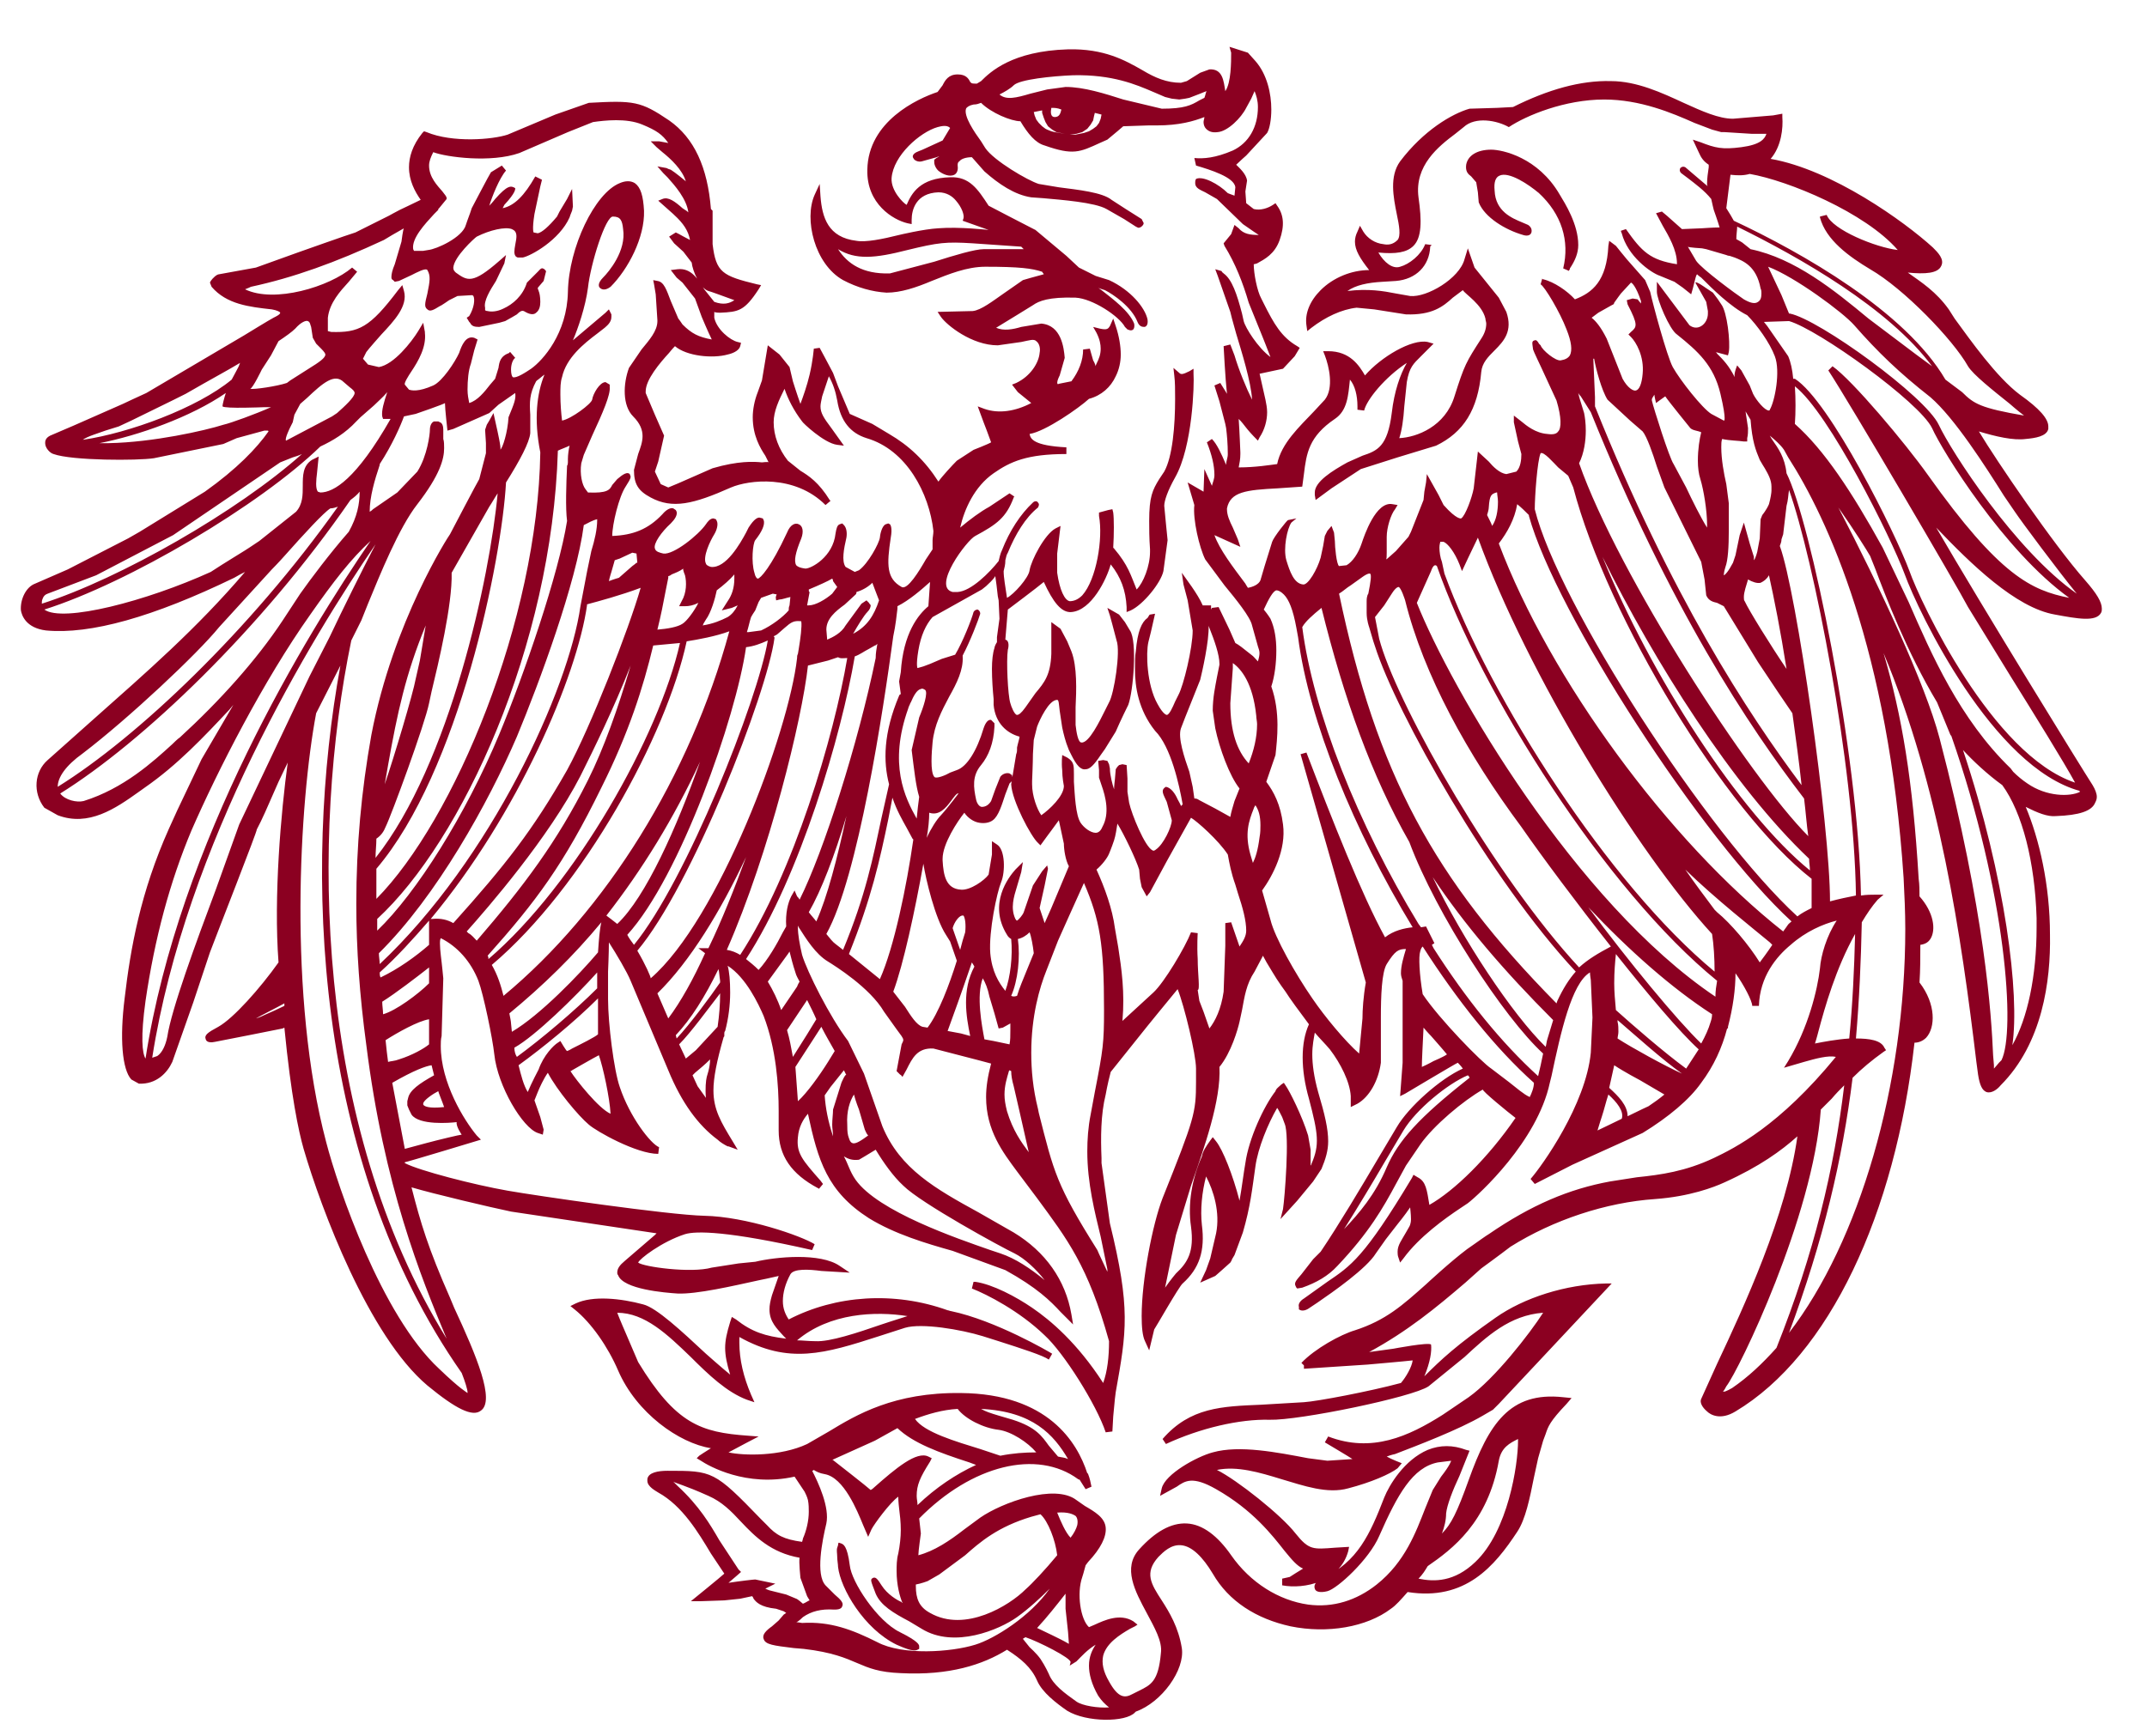 <?xml version="1.0" encoding="utf-8"?>
<!-- Generator: Adobe Illustrator 21.0.0, SVG Export Plug-In . SVG Version: 6.00 Build 0)  -->
<svg version="1.1" id="Layer_1" xmlns="http://www.w3.org/2000/svg" xmlns:xlink="http://www.w3.org/1999/xlink" x="0px" y="0px"
	 width="256.7px" height="207.6px" viewBox="0 0 256.7 207.6" style="enable-background:new 0 0 256.7 207.6;" xml:space="preserve"
	>
<style type="text/css">
	.st0{fill:#8B0021;}
</style>
<g>
	<path class="st0" d="M245.7,73.5c2.7,0.5,4.9,0.9,5.5-0.2c0.1-0.2,0.1-0.3,0.1-0.5c0-0.8-0.6-1.8-2-3.4
		c-3.8-4.3-10.6-14.3-12.7-17.8c2,0.6,4.1,1.1,5.6,0.9c1.1-0.1,2.5-0.3,2.7-1.2c0-0.1,0-0.2,0-0.3c0-0.9-1-2.1-3.4-3.8
		c-2.8-2.1-5.9-6.5-7.8-9.1L233,37c-1.5-2.1-3.2-3.2-4.9-4.4c2.1,0.2,3.6,0.1,4-0.8c0.4-0.8-0.4-1.6-1-2.2
		c-3.4-3.1-12-9.3-19.4-10.6c1.3-1.5,1.5-3.7,1.4-5v-0.4l-1.1,0.2l-4.8,0.4c-1.7,0-3.7-0.9-5.9-1.9c-2.6-1.2-5.6-2.6-8.7-2.6
		c-3.6-0.1-7.5,1-11.7,3.1l-1.9,0.1l-3.3,0.1c-2.1,0.6-5.5,2.6-8.3,6.3c-1.3,1.8-0.8,4.3-0.4,6.3c0.3,1.4,0.5,2.6,0.1,3.1
		c-0.6,0.6-1.2,0.6-1.7,0.5c-1-0.1-1.9-0.7-2.4-1.5l-0.4-0.7l-0.3,0.7c-0.2,0.4-0.3,0.8-0.3,1.2c0,1,0.6,2,1.7,3.4
		c-2.1,0-4.3,0.9-5.8,2.4c-1.3,1.3-1.9,2.8-1.7,4.2l0.1,0.7l0.5-0.4c1.7-1.3,3.6-2.2,5.4-2.4l2.1,0.2l3.8,0.6c3.1,0.1,4.4-0.9,5.6-2
		l1.2-0.9c0.3,0.5,2.3,1.7,2.7,3.4c0,0.2,0.1,0.4,0.1,0.6c0,0.6-0.2,1.2-0.6,1.8c-1.8,2.8-2,3.1-3.2,6.9c-1.1,3.6-4.5,4.9-6.6,5
		c0.3-0.9,0.5-2.2,0.6-3.8l0.3-2.9c0.3-1.8,0.8-2.2,1.7-3.1l1.5-1.5l-0.7-0.2c-1.9-0.4-5.6,1.8-7.5,4c-0.7-1.2-1.8-2.9-4.4-2.9h-0.6
		l0.2,0.5c0.5,1.3,1.1,3.9,0,5.3l-1.3,1.4c-1.7,1.8-3.9,3.8-4.4,6.3c-0.8,0.1-2.6,0.4-4.6,0.4c0.1-0.5,0.2-1,0.2-1.6
		c0-0.1,0-0.1,0-0.2c0,0-0.1-2.6-0.2-4c0.8,0.8,0.7,1,2.3,2.6l0.2-0.4c0.6-0.9,0.9-2,0.9-3c0-0.5-0.1-1-0.2-1.5c0,0-0.5-2.2-0.7-3.1
		l2.8-0.6l1.4-1.5l0.6-1l-0.3-0.2c-1.9-1.1-2.8-2.7-4-5.1l-0.3-0.6c-0.5-0.9-0.9-3-0.9-4.1c0.1,0,0.4-0.1,0.4-0.1
		c0.9-0.5,2.1-1.1,2.7-2.8c0.6-1.7,0.5-3-0.3-4.1l-0.2-0.3l-0.3,0.2c-0.6,0.4-1.5,0.7-2.3,0.5l-0.9-0.7l-0.1-1.4l0.2-1.3
		c-0.1-0.8-0.9-1.5-1.3-1.9c0.4-0.4,1.2-1.1,1.2-1.1l2.5-2.7c0.3-0.5,0.5-1.6,0.5-2.8c0-1.9-0.5-4.2-1.9-5.8l-0.9-1L147,5.6l0.2,0.7
		c0,1.1,0,3.6-0.7,4.6l0,0c-0.2-1.2-0.3-2.7-1.9-2.6l-1.1,0.4l-1.6,1l-0.7,0.2c-1.7,0-3.1-0.6-4.6-1.5c-2.1-1.2-4.6-2.6-8.9-2.5
		c-6.7,0.2-9.3,2.7-10.4,3.8l-0.5,0.3c-0.6,0-0.6,0-0.8-0.2c-0.2-0.4-0.5-0.9-1.5-0.9c-1.1,0-1.5,0.7-1.8,1.3l-0.6,0.8
		c-2.4,0.8-8.3,3.5-8.4,9.3c-0.1,4.1,3.1,6,4.8,6.4l0.5,0.1v-0.5c0-1.2,0.5-3.2,3.2-3.3c1,0,1.7,0.5,2.1,1c0.7,0.8,1,1.7,0.9,2.1
		l-0.1,0.3l3.1,1.1c0,0-3.5-0.4-6-0.2c-1.8,0.1-4.7,0.8-4.7,0.8c-2,0.5-4,0.9-5.1,0.7c-3.4-0.4-4.1-2.8-4.3-5.3L98,22l-0.6,1.3
		c-1.3,2.9,0,8.3,3.4,10.2c1.7,0.9,3.5,1.4,5.2,1.5c1.7,0,3.5-0.6,5.4-1.4c2-0.8,4.2-1.7,6.4-1.7c4.1,0,5.6,0.2,6.8,0.6
		c0.1,0.2,0.1,0.1,0.2,0.3c-0.8,0.2-2.5,0.7-2.5,0.7l-2.3,1.6c-1.3,0.9-2.7,2-3.7,2.1l-4.2,0.1l0.4,0.6c0.7,1,3.7,3.4,6.8,3.4
		l2.8-0.4c1-0.2,1.5-0.4,1.8-0.1c0.4,0.3,0.5,0.9,0.4,1.4c-0.1,1.2-1.1,2.8-2.8,3.6L121,46l0.7,0.9l1.6,1.3c-1.9,1-3.9,1.3-5.6,0.7
		l-0.8-0.3l0.7,1.9c0,0,0.7,1.8,0.9,2.4c-0.3,0.2-2.1,0.9-2.1,0.9l-2,1.3c-0.5,0.5-1.8,1.9-2.2,2.5c-1.6-2.5-3.5-4.3-5.9-5.7l-2-1.2
		l-2.7-1.2l-1.4-3.3l-0.6-1.6l-0.9-1.7L98,41.6l-0.7,0.1c0,0-0.1,1.4-0.5,3.1c-0.3,1.3-0.8,2.7-1.1,3.5c-0.4-1.1-0.9-2.7-0.9-2.7
		l-0.4-1.7l-1.2-1.5l-1.4-1.1l-0.7,4.2l-0.5,1.4c-0.4,1-0.6,2.1-0.6,3c0,2.2,0.9,3.7,1.5,4.6l0.4,0.8c0-0.1-0.8,0-0.8,0
		c-1-0.1-2.8-0.2-5.9,0.7l-4.1,1.8l-1.2,0.5L79,57.9l-0.7-1.5l0.4-1.2l0.7-3.1l-1.1-2.5L77.2,47c0-0.1,0-0.1,0-0.2
		c0-1.4,1.7-3.4,2.8-4.6c0,0,0.4-0.5,0.7-0.8c1.4,1.2,4.5,1.5,6.3,1c0.9-0.2,1.4-0.6,1.5-1l0.1-0.4l-0.4-0.1
		c-0.9-0.2-2.5-1.5-2.8-2.9c0-0.3,0-0.6,0-0.7c0.1,0.1,0.7,0.1,0.7,0.1c2.2-0.1,2.9-0.2,4.6-2.8l0.3-0.5L90.5,34
		c-4.1-1-4.9-1.4-5.3-4.8v-3.6l0,0v-0.4L85,25c-0.4-5-2-8.5-5-10.6c-3.4-2.3-4.2-2.4-9.6-2.1l-4,1.4l-5.7,2.4
		c-1.8,0.6-6.6,1-9.7-0.3l-0.3-0.1l-0.2,0.2c-1.2,1.5-1.6,2.9-1.6,4.1c0,1.6,0.7,2.9,1.4,3.9c-0.6,0.3-2.5,1.2-2.5,1.2
		c-0.4,0.2-1.3,0.7-1.3,0.7l-4,2l0,0c-0.7,0.2-6.9,2.4-6.9,2.4l-5,1.8l-4.4,0.8c-0.3,0-0.8,0.5-1,0.8l-0.1,0.2l0.2,0.5
		c1.8,2.1,4.5,2.4,7.2,2.7c0.6,0.1,1,0.3,1,0.4c0,0.2-0.4,0.4-0.8,0.6c-0.4,0.2-3.5,2.1-3.5,2.1L17.5,47c-0.9,0.4-2.8,1.3-2.8,1.3
		l-5.9,2.6L6,52.1c-0.6,0.3-0.6,0.7-0.6,0.9c0,0.6,0.6,1.2,1,1.3c2.2,0.8,10.1,0.8,12,0.5l8.3-1.7l1.6-0.7l3.3-0.9H32
		c0.1,0,0.1,0.1,0.1,0.1c-1.4,2-3.8,4.5-7.6,7.2l-7.8,4.8l-1.4,0.8l-7.2,3.7l-3.9,1.7c-1.1,0.4-1.8,1.9-1.7,3.2
		c0.1,0.6,0.6,2.1,3,2.4c5.3,0.5,12.8-1.6,22.5-6.3l0,0c0.5-0.3,0.9-0.5,1.3-0.7c-5.8,6.8-11.8,12-18.1,17.6l-5.5,4.9
		c-1.6,1.4-1.8,3.9-0.4,5.7l1.6,0.9c3.7,1.4,6.9-0.8,9.7-2.8l0.7-0.5c3.9-2.7,7.1-6.1,10.1-9.3l0.5-0.6c-2.1,3.6-3.8,6.5-3.8,6.5
		l-2.9,6.1l-1,2.2c-3.4,7.6-4.6,14.3-5.3,20.3c-0.6,4.8-0.3,8.5,0.8,9.7l0.9,0.5c2.1,0.1,3.4-1.3,4-2.6l2.5-7.1l2-6
		c0.9-2.4,5.7-14.6,5.6-14.7c0.6-1.1,1.5-3.2,1.5-3.2l1.1-2.5l1.1-2.3c-0.8,5.9-1.7,16-1.1,23.9c-2.2,3.1-5.4,6.7-7.2,7.7
		c-1.3,0.7-1.7,1-1.5,1.5c0.1,0.4,0.7,0.4,1.1,0.3c0.1,0,8.1-1.6,8.1-1.6l0.2-0.1c0.8,8.2,1.7,12.4,2.3,14.5
		c2.1,7.2,7.8,22.4,14.8,28.3c3.4,2.8,5.4,3.8,6.4,3c1.7-1.2-0.5-6.5-3.2-12.3l-0.5-1.2c-2.6-5.9-3.5-8.9-4.6-13.2
		c2.7,0.8,9.5,2.4,11.9,2.9c0,0,16.1,2.4,17.4,2.6c-0.1,0.1-0.2,0.2-0.2,0.2l-3.6,3.1c-0.6,0.5-0.9,0.9-0.9,1.4c0,0.1,0,0.2,0.1,0.3
		c0.6,1.7,5.6,2.1,7.1,2.2c2.3,0.1,6.6-0.9,9.8-1.6c0,0,1.5-0.3,2.3-0.5l-0.8,2.3c-0.2,0.7-0.3,1.2-0.3,1.7c0,1.5,0.9,2.3,1.7,3.2
		l0.3,0.3c-2.5-0.3-4.1-0.8-6-2.3l-0.5-0.3l-0.2,0.6c-0.4,1.3-0.6,2.2-0.6,3.1c0,0.9,0.2,1.9,0.6,3.2c-1.1-0.9-2.9-2.5-2.9-2.5
		c-2.9-2.7-5.9-5.5-7.5-5.9c-2.6-0.7-6-1.1-8.1-0.1l-0.6,0.3l0.5,0.4c2,1.6,4,4.5,5.2,7.3c2.2,5.1,7.3,8.7,11.1,9.3
		c-0.5,0.3-1.4,0.9-1.4,0.9l-0.3,0.3l0.5,0.3c0.9,0.6,5.4,3.2,11.2,1.9l1.2,1.8c0.1,0.2,0.3,0.6,0.4,1c0.1,0.5,0.1,1,0.1,1.4
		c0,1.1-0.3,2.3-0.7,3.2c0,0,0,0.1-0.1,0.4c-2.2-0.3-3.1-0.8-4.2-2l-0.7-0.7c-5.6-5.8-5.8-5.8-11.2-5.8c-1.1,0-2.3,0.2-2.4,1
		c0,0.1,0,0.1,0,0.2c0,0.7,1,1.2,1.3,1.4c2.9,1.6,4.8,4.8,6.3,7.3c0,0,1.2,1.8,1.6,2.4c-0.3,0.3-4,3.3-4,3.3h1.1l2.9-0.1l1.9-0.2
		l1.4-0.3c0.1,0,0.2,0.3,0.2,0.3c0.3,0.4,0.8,1,2.7,1.2l0.9,0.3l0.3,0.2l-0.3,0.2l-0.6,0.7l-0.8,0.7c-0.7,0.5-1.2,1-1,1.5
		c0.2,0.7,1.2,0.8,3.6,1.1l1.2,0.1c3.4,0.4,5,1.1,6.4,1.7c1.4,0.6,2.6,1.1,5.2,1.2c5.8,0.3,9.8-1,12.7-2.8c1.7,1.1,2.9,2.1,3.6,3.7
		c0.6,1.4,2.3,2.7,3.6,3.6c2.3,1.4,7,1.4,8.1,0.2l0.1-0.1c3.1-1.1,5.9-5,5.5-7.6c-0.4-2.5-1.5-4.3-2.4-5.7c-1.3-2-2.1-3.3-0.4-5.2
		c0.6-0.6,1.5-1.5,2.7-1.4c1.3,0.1,2.6,1.4,3.8,3.4c1.9,3.3,5.2,5.4,9.3,6.3c4.4,0.9,9.1,0.1,12-2.1c0.6-0.4,1.2-1.1,2-2
		c6.9,1.1,10.4-3.1,13.1-7.2c1-1.5,1.5-4,2-6.5l0.5-2.3l0.6-2.1l0.3-0.8c0.3-0.9,0.5-1.5,2.5-3.6l0.6-0.7l-1-0.1
		c-6.4-0.7-8.9,3.2-11.3,9.9c-1.4,3.9-2.1,5.3-3.2,6.4c0.3-0.8,0.5-1.6,0.5-2.4c0.1-1,0.8-2.8,1.6-4.5l1.2-3l-0.4-0.1
		c-1.6-0.6-3.1-0.6-4.6,0c-2.8,1.2-4.6,4.2-5.2,5.7c-1.7,4.4-3.2,7.7-7.3,9.6c-1.1,0.5-1.1,1-1,1.3c0.1,0.4,0.7,0.5,1.5,0.3
		c1.2-0.3,5-3.8,6.2-6.6c2.2-5,4-8.2,7-8.8l1.6-0.2c0,0-0.1,0.5-1.2,1.9l-1,1.6l-0.9,2.2c-1.1,2.8-2.4,6.4-5.8,9.1
		c-2.4,1.9-5.2,2.8-8.2,2.4c-3.5-0.5-6.9-2.6-9.2-5.9c-1.6-2.3-3.4-3.7-5.3-3.8c-1.9-0.1-3.8,1-5.7,3.1c-2,2.2-0.5,5,0.9,7.6
		c0.9,1.7,1.9,3.4,1.7,4.8c-0.3,3.4-1.2,3.8-2.6,4.5l-0.8,0.4l0,0c-0.9,0.5-1.7,0.5-2.8-1.5c-0.7-1.2-0.9-2.2-0.7-3.1
		c0.4-1.5,2-2.5,3.2-3.2l0.6-0.3l0.3-0.2l-0.5-0.4c-1.6-1-3.5-0.1-4.6,0.4l-0.7,0.3c-1-0.9-1.5-4-0.8-6c0.2-0.6,0.3-1.1,0.4-1.4
		l0.3-0.4c1.5-1.6,2.2-3,2.1-4.1c-0.1-1.2-1.3-1.9-2.5-2.6l-1-0.7c-2.6-2-8.9,0.3-11.5,2.1l-1.9,1.4c-1.8,1.4-3.6,2.6-5.5,3.1
		c0-0.5,0.3-2.6,0.3-2.6l-0.2-1.8c6.3-6.4,14.1-8.3,19-4.7c0.1,0.1,0.2,0,0.2,0.1l0.7,1.1l0.7-0.3c-0.1-0.5-0.2-1-0.4-1.5
		c0,0,0-0.1-0.1-0.1c-1.2-3.7-4.7-9.5-15.1-9.6c-8-0.1-12.5,2.6-15.8,4.6l-2.6,1.5c-3.2,1.5-7.6,1.4-9.4,1c0.9-0.5,3.6-1.9,3.6-1.9
		l-1.3-0.1c-5.6-0.4-8.6-1.4-13.1-8.8l-1.5-3.5c0,0-0.7-1.6-1-2.4c3.3,0,6,2.6,8.8,5.3c2.1,2.1,4.3,4.2,6.7,5.1l0.9,0.3l-0.4-0.9
		c-0.9-2.1-1.4-4.2-1.4-6.2c0-0.2,0-0.5,0-0.7c5.9,3.3,10.2,2,16.7-0.1l3.1-1c2-0.6,6.7,0.2,9.3,1l1.9,0.6c2.8,0.9,5.3,1.7,6,2.2
		l0,0l0.4-0.7l0,0c-0.3-0.2-6.8-4-12.1-5.1c-0.1,0-0.3-0.1-0.4-0.1c-6.4-2.3-13.4-1.8-19,1.1c-0.4-0.6-0.7-1.3-0.7-2.2
		c0-1,0.3-2.1,0.9-3.2c0.4-0.7,2.2-0.6,3.7-0.4l3.4,0.2l-1.2-0.8c-2.3-1.6-7.6-1.1-10.1-0.5l-2,0.2l-3.2,0.5
		c-2.5,0.7-8.2-0.1-8.8-0.6c0.1-0.4,2.8-2.5,5.6-3.4c1.3-0.4,5.1-0.4,15.2,1.9l0.3-0.7c-1.6-1-8.2-3.3-13.2-3.4
		c-4.3-0.1-20.1-2.4-23.5-3c-4-0.7-10.6-2.4-12.3-3.3V139c0.2,0,9.1-2.7,9.1-2.7l-0.5-0.5c-1.5-1.8-4.3-6.3-4.3-10.7
		c0-0.4,0-0.8,0.1-1.2L53,117l-0.1-1c-0.1-1.1-0.3-2.3-0.3-3.2c0-0.2,0-0.4,0.1-0.6c2,1,3.6,2.8,4.5,5.1c0.6,1.6,1.7,6.9,1.9,8.8
		c0.4,3.8,3.4,8.8,5.2,9.4l0.6,0.2l0.1-0.6l-0.4-1.5l-0.7-2l0.4-1c0.2-0.5,0.7-1.6,1.2-2.3c1.1,2.1,3.7,5.2,4.9,6.2
		c0.9,0.8,5.7,3.5,8.3,3.5l0.1-0.8c-1-0.4-3.5-3.6-4.7-7.2c-0.7-2-1.4-7.6-1.4-10.5v-3.3c0,0,0.1-2.2,0.1-3.5
		c0.9,1.4,2.2,3.6,2.6,4.6l4.5,10.7c1.6,3.9,3.6,6.6,5.9,8.3c0.3,0.3,0.8,0.6,1.2,0.8c0,0,0,0,0.1,0l0,0l1.1,0.4l-0.6-1l0,0l0,0
		c-1.4-2.3-2.3-3.8-2.3-6.1c0-1.5,0.4-3.5,1.2-6.3c0-0.1,0.1-0.1,0.1-0.2v-0.1c0-0.1,0-0.1,0-0.2s0-0.2,0.1-0.3
		c0.4-1.5,0.6-3.1,0.6-4.6c0-1.4-0.1-2.5-0.3-3.2c2.2,1.4,3.7,4.6,4.3,6c1.5,3.9,1.8,8.3,1.8,11.4c0,0.8,0,1.5,0,2.1
		c0,0.1,0,0.1,0,0.2c0,3,1.5,5.2,4.7,6.9l0,0c0.1,0,0.1,0.1,0.1,0.1l0.5-0.6l-0.3-0.4c-2.2-2.5-2.9-3.3-2.7-5.2
		c0.1-1.2,0.6-2.1,1.2-2.8c1.2,5.6,2.3,9.3,7.3,12.5c3.1,1.9,6.8,3,10,3.9l6.3,2.3c3.8,2.1,5.4,3.7,6.6,5l1.5,1.5l-0.2-1.2
		c-0.7-4.1-3.1-7.5-6.9-9.8L117,145c-5.1-2.8-9.4-5.2-11.5-10.3l-2.2-6.3l-1.9-3.9c-2.2-2.9-4.9-8.3-5.5-10.3
		c-0.3-1.3-0.5-2.4-0.5-3.3c0-0.1,0-0.1,0-0.2l0.1,0.2c0.9,1.4,2,3.2,3.5,4.1c0.8,0.5,5,3.1,6.7,6l1.5,2.1c0.5,0.7,0.8,1,0.8,1.3
		c0,0.1-0.1,0.3-0.2,0.5l-0.6,3.2l0.4,0.4c0.2,0.1,0.3,0.3,0.3,0.3l0.5-0.9c0.7-1.4,1.3-2.6,3.2-2.5l5.4,1.4l1.5,0.4
		c-0.4,1.5-0.6,2.8-0.6,4c0,4,2,6.6,3.7,8.9l0.9,1.2l1.5,2c3.6,4.9,6.1,8.1,8.6,17.1c0,1.9-0.2,3.6-0.7,5c-3.1-4.8-6.3-7.5-8.5-9
		c-1.9-1.3-4.7-2.8-6.8-3.1c0,0,0,0-0.1,0l0,0h-0.1l-0.2,0.8c1.8,0.7,5.7,2.7,8.7,5.6c2.3,2.1,6.2,8.3,7.3,11.6l0.8-0.1l0.1-1.8
		l0.2-2.1l0.1-0.8c1.3-7.3,1.8-10-0.7-20.2l-1-7.2v-0.6c-0.1-2.4-0.1-5.2,0.5-7.6c0,0,0.2-1.2,0.6-2.7l1.2-1.5l3.2-4
		c0,0,2.6-3.2,3.6-4.4c0.8,2,2.2,7.8,2.2,9.5c0,0,0,1.4,0,1.6c0,3.7-0.2,4.4-4,13.9c-1.2,3.1-2.5,9.8-2.5,14.1c0,1.3,0.1,2.4,0.4,3
		l0.5,1.1l0.6-2.5c0.1-0.1,3-5.2,3.4-5.5c2-1.8,2.7-3.9,2.3-7c-0.2-1.8,0-3.9,0.5-5.8c0.9,1.7,1.7,4.3,1.2,6.8l-0.7,3l-0.5,1.4
		l-0.7,1.5l1.8-0.8c0,0,1.6-1.4,1.8-1.6c0,0,0.2-0.3,0.2-0.4l0.3-0.5l1-2.7c0.9-3.1,1.1-5.1,1.5-7.9c0.3-2.2,1.5-5.1,2.6-7
		c0.1,0.1,0.4,0.7,0.6,1.1l0.3,0.8c0.6,1.4,0,8.9-0.2,10.2l-0.3,1.2l2-2.2l1.9-2.3l1-1.5c0.5-1.2,0.8-2.2,0.8-3.3
		c0-1.5-0.4-3.2-1.2-5.9c-0.5-1.8-0.7-3.3-0.7-4.5c0-1.1,0.2-2,0.3-2.6c0.5,0.6,1.3,1.4,1.8,2c1.3,1.7,2.4,3.9,2.5,5.6v1.3l0.8-0.4
		c1.4-0.8,2.5-2.7,2.8-4.9v-3.2c0-0.7,0-1.4,0-2.2c0-2.6,0.1-5.4,0.7-6.4c1-1.6,1.4-1.8,2.3-1.8c-0.3,1-0.6,2-0.6,2.9
		c0,0.3,0.1,0.6,0.2,0.9v5.3v4.5l-0.3,4l0.6-0.3c0,0,6.2-3.7,6.3-3.7c0,0,0.4,0.4,0.6,0.7c-2.7,1.2-6.5,4.6-7.9,7l-2.2,3.7
		c-2,3.4-4.8,8.1-6.9,11.2l-0.9,0.9l-1.4,1.8c-0.6,0.7-0.9,1-0.7,1.4l0.1,0.2l0.1,0.1l0.6-0.1c1.7-0.6,3.1-1.4,4.2-2.6
		c3.8-4,5.5-7,7-9.8l1.2-2.2l1.7-2.5c1.6-2.3,5.2-5.3,7.5-6.6c-0.2,0.1,3.1,2.8,3.9,3.4c-3.3,4.8-7.3,8.7-10.3,10.4
		c-0.3-1.8-0.4-2.8-1.4-3.3l-0.5-0.3l-0.2,0.4c-5.7,9.5-7.3,10.5-10.1,12.4l-2.8,2c-0.5,0.3-0.7,0.7-0.6,1v0.2v0.1l0.2,0.1
		c0.3,0.1,0.7,0,1.1-0.3l0.9-0.6c1.9-1.3,5.9-4.1,7-5.9l1.2-1.7l1.4-1.8c0,0,0.9-1.1,1.5-2c0,0.1,0.1,0.8,0.1,1.4
		c0,0.6-0.2,0.9-0.2,0.9l-0.4,0.7c-0.5,0.9-1,1.5-1,2.3c0,0.1,0,0.5,0.1,0.7l0.2,0.6l0.4-0.5c1.9-2.6,5-4.8,6.8-6l0.9-0.6
		c1.3-1,8.3-7.4,9.8-14.4l0.2-0.8c1.1-5.2,2.4-11.1,4.6-12.4c0,0.3,0.1,0.9,0.1,0.9l0.2,4.5l-0.2,4.2c-0.6,6.2-5.8,13.5-7.2,15.1
		l0.5,0.6l4.5-2.3l8.4-3.8c3.1-1.9,5.6-4,7-6c1.5-2,2.5-4.2,3.1-6.5h0.1v-0.2c0.6-2.3,0.9-4.5,0.9-6.4c1,1.4,2,3.3,2,3.9h0.8
		c0.1-3.5,2.1-5.9,3.8-7.3c1.8-1.6,3.9-2.5,5.5-2.9c-1.2,1.8-1.9,4.2-2,5.7c-0.3,2.6-1.4,7.1-3.8,11.1l-0.5,0.8l2.4-0.7
		c1.4-0.4,2.9-0.8,3.8-0.6c-6.8,8.3-12.1,10.9-14.6,12.1c-3.4,1.6-6.3,2-9.2,2.3l-3.2,0.5c-4.9,0.9-9.4,2.8-14.5,6.3
		c-0.2,0.1-1.6,1.1-1.6,1.1l-1,0.7c-2,1.5-4.9,4.2-4.9,4.2c-2.8,2.5-4.8,4.3-8.5,5.5c-1.7,0.5-4.8,2.2-6.4,3.9c0,0,0.1,0.1,0.3,0.3
		c0,0.2,0,0.4,0,0.4l7.6-0.5c0,0,4.6-0.4,5.4-0.5c-0.1,0.8-0.8,2-1.4,2.7c-3.7,1-10,2.2-11.6,2.3l-5.1,0.3
		c-4.7,0.2-8.5,0.3-11.8,4.1l0.4,0.6c4.1-1.9,8.8-3,12.4-2.9c3.5,0.1,17.1-2.7,19-4l4.3-3.5c2.7-2.5,5.4-5,9.4-5.3
		c-1.6,2.5-5.8,7.9-8.9,10.1l-3.1,2.1l0,0c-4.1,2.6-8.5,4.6-13.7,2.6l-0.4,0.7c0,0,3.2,1.9,3.3,2l-3,0.2l-2.3-0.3
		c-3.7-0.7-8.2-1.6-11.4-0.7c-1.9,0.5-5.7,2.6-6.1,4.3l-0.2,0.9l2-1.1c1-0.7,1.9-1.3,4.7,0.3c4.4,2.5,6.7,5.5,8.2,7.4
		c0.9,1.1,1.5,1.8,2.2,2.1c-0.2,0.1-1.6,1-1.6,1l-0.9,0.2v0.8c2.6,0.5,6.9-0.4,7.9-4.1l0.1-0.5l-1.7,0.1c-2.6,0.2-3.1,0.3-4.7-1.7
		c-1.7-2.2-7-6.4-9.4-7.6c2.4-0.5,5.1,0.3,7.7,1.1c2.7,0.8,5.5,1.8,8,1.1c2.7-0.7,5-1.7,5.9-2.4l0.5-0.6c0,0-1.3-0.5-1.8-0.8
		c0.5-0.2,1-0.3,1-0.3c2.6-1,7.6-2.9,10.5-4.6l1.2-0.7l0.7-0.7l4.6-4.9l8.9-9.5H192c-4.8,0.1-9.8,1.7-13.2,4.1c-4.7,3.3-6.5,5-8.5,7
		c0.7-1.7,0.9-3,0.8-3.8c-0.3-0.3-4.5,0.5-4.5,0.5s-1.5,0.2-2.9,0.4c4.6-2.5,8-5.3,11.5-8.3l1.9-1.7c0,0,2.2-1.6,3.5-2.6
		c5.1-3.2,11.4-5.3,17.3-5.7c4.1-0.3,7-1.4,8.3-2c4.2-1.9,6.8-3.8,8.7-5.5c-1.3,9.4-6.4,20.4-9.6,27.2l-1.9,4.2
		c-0.2,0.4,0.1,1,0.7,1.5c0.4,0.4,1.6,1.1,3.4,0c11.2-6.7,19.1-23.6,21.4-44.1c0.5,0,1-0.2,1.4-0.6c1.1-1.2,1.2-4-0.8-6.6
		c0.1-1.5,0.1-3,0.1-4.5c0.7-0.1,1-0.4,1.2-0.7c0.7-1.1,0.4-3.2-1.3-5.1c0-0.7,0-1.4-0.1-2.1c-0.7-11.8-2-19.5-4.2-27
		c6.7,16,9.3,33.9,11.1,48.9l0.2,1.5c0.2,1.3,0.5,1.9,1,2.1c0.6,0.2,1.3-0.3,1.7-0.8c5-5,6-12.5,5.9-18c0-6-1.3-11.5-2.9-15.3
		c1.4,0.7,2.6,1.2,3.6,1.1c2.8-0.1,4.3-0.6,4.7-1.6c0.1-0.2,0.2-0.4,0.2-0.7c0-0.4-0.2-0.9-0.5-1.4c-1.3-2-13.3-21.5-18.7-30.8
		C235.6,67.4,241,72.7,245.7,73.5 M31.6,121.4c-0.6,0.3-1,0.4-1,0.4c0.7-0.4,2.5-1.3,3.4-1.8c0,0.1,0,0.2,0,0.3
		C33.4,120.6,32.3,121.1,31.6,121.4 M170.7,187.3c2.9-2,7.2-5.2,8.5-12.6c0.3-1.6,1.3-2.1,2.3-2.6c0,0.1,0,0.1,0,0.2
		c0,2.9-1.2,10.8-5.1,14.5c-2.5,2.4-4.9,2.4-6.8,2C170.1,188.3,170.4,187.8,170.7,187.3 M94,190.7l-2-0.5c0,0-0.3-0.1-0.5-0.2
		l0.2-0.1l1-0.5l-2.4-0.5c-0.2,0-1.9,0.2-3.2,0.4c0.6-0.5,1.5-1.3,1.5-1.3l-0.3-0.3l-2.3-3.5c-1.1-1.9-2.4-4.1-5-6.5
		c0,0-0.3-0.3-0.5-0.5c0.3,0.2,1.3,0.4,4.2,1.7c1.6,0.7,2.7,1.8,3.9,3.1c1.7,1.8,3.6,3.7,7,4.3c-0.1,0.5,0.1,2.4,0.1,2.4l0.8,2.2
		l0.3,0.5c-0.1,0-0.5,0.3-0.8,0.4c-0.1-0.1-0.7-0.6-0.8-0.6L94,190.7z M128.7,198.7c0.6-0.6,1.3-1.4,2.3-2c-0.4,0.6-0.8,1.4-0.8,2.5
		c0,1,0.3,2.2,1.1,3.6c0.4,0.6,0.8,1,1.3,1.4c-1.3,0.1-3.2-0.2-3.9-0.7c-1.4-1-2.8-2-3.3-3.3c0,0-0.4-0.9-1-1.8
		c-0.5-0.7-1.3-1.4-1.3-1.4l-0.8-1c0.1-0.1,0.2-0.1,0.3-0.2c1.5,0.5,5.5,2.5,5.4,3l-0.1,0.4L128.7,198.7z M128.6,181.3
		c0.2,0.2,0.3,0.6,0.2,1.1c-0.1,0.4-0.4,1-0.8,1.5c-0.6-0.6-1.2-2-1.6-3C127.7,180.8,128.3,181.1,128.6,181.3 M127.4,190.6v1.8
		l0.3,2.8l0.1,1.4c-1.2-0.7-2.8-1.4-3.8-1.9C125.2,193.4,126.3,192,127.4,190.6 M110.9,189.1l1.4-0.8l3.1-2.3
		c1.8-1.6,3.9-3.4,7.9-4.6c0.4-0.1,0.7-0.2,1.1-0.3c0.9,0.8,1.8,3.1,2,4.9c-1.4,1.7-3,3.4-3.8,4.1c-1.9,1.9-7.2,5.2-11.4,2.8
		c-1.3-0.7-1.7-1.7-1.7-3.2c0-0.1,0-0.1,0-0.2C110.1,189.4,110.9,189.1,110.9,189.1 M127.7,174.5c-0.4-0.2-0.8-0.2-1.2-0.3l-1.1-1.3
		c-0.8-1.1-1.5-2.2-4.3-3.1l-1.7-0.5c-1-0.3-1.6-0.5-2.1-0.8C123.5,168.8,126,171.6,127.7,174.5 M114.5,168.5
		c0.9,1.2,3.1,2.3,4.9,2.5c1.5,0.2,3.5,1.5,4.5,2.7c-1.4,0-2.8,0.1-4.3,0.4l-2.4-0.8c-2.9-0.9-6.7-2-7.8-3.6
		C111,169.1,112.7,168.6,114.5,168.5 M104.6,172.3c0.9-0.5,1.8-1,2.7-1.5c1.9,1.8,4.9,2.9,8.6,4.1l0.8,0.3c-2.4,1.1-4.8,2.7-7,4.8
		c0-0.4-0.1-0.7-0.1-1.1c0-1.3,0.4-2.2,1.6-4.1l0.2-0.4l-0.4-0.2c-1.4-0.7-3.9,1.4-6.5,3.7c0,0-0.2,0.2-0.4,0.3
		c-0.3-0.3-4.4-3.5-4.4-3.5c-0.1-0.1-0.1-0.1-0.2-0.1L104.6,172.3z M97,176l0.3-0.2c0.3,0.2,0.7,0.4,1.3,0.5
		c2.3,0.4,3.9,4.4,4.6,6.1l0.6,1.4l0.4-0.9c0.3-0.6,2.2-3.2,3.2-3.9c0,0.6,0.1,1.4,0.1,1.4c0.1,0.8,0.2,1.6,0.2,2.6
		c0,0.8-0.1,1.8-0.3,2.8c-0.2,0.7-0.2,1.5-0.2,2.1c0,1.7,0.4,3.1,0.7,3.8c-0.1,0-0.1-0.1-0.1-0.1c-0.5-0.2-1.7-0.9-2.4-2
		c-0.5-0.8-0.7-1-1-0.9c-0.4,0.2-0.3,0.3,0.3,1.9c0.6,1.4,2.1,2.3,4,3.3l1.5,0.9c3.9,2.4,9.3,0.1,11.4-1.4c1.4-1,2.8-2.3,3.9-3.4
		c-2.3,3.3-6.6,6-8.9,6.7c-2.9,0.9-8.7,1.3-11.7-0.3c-3-1.5-5.6-2.5-9-2.3c0,0-0.6-0.1-0.7-0.1c0.2,0,0.8-0.6,0.8-0.6
		c1-0.7,2.2-1,3.7-0.9c0.3,0,0.9,0,1-0.4c0.2-0.4-0.2-0.8-0.9-1.4l-1.1-1.1c-1.2-1.3-0.4-5.3,0.1-7.4c0.4-1.9-0.9-4.8-1.8-6.5
		C96.8,176.1,96.9,176,97,176 M108.5,157.4c-1.3,0.4-3.1,1-3.1,1c-2.9,1-6.2,2.1-7.9,2c-0.8,0-1.6-0.1-2.2-0.1
		C99.2,157,104.7,156.8,108.5,157.4 M239.6,59.3l1.3,1.9c0.8,1.2,5.2,7.1,7.4,9.8c-7.4-5.2-15-17-16.5-20.2
		c-1.6-3.4-14.3-12.6-17.8-13.3h-0.1l-0.9-2.2l-1.6-3.4c3.2,1.2,9,5.5,10.3,7c2.8,3.2,5.4,5.7,9.1,8.6
		C233.7,50,237.4,55.8,239.6,59.3 M207.4,30.8c1,0.4,2.6,1,3.1,3.7c0.1,0.2,0.1,0.4,0.1,0.6c0,0.5-0.1,0.8-0.4,1
		c-0.4,0.3-1,0.1-1.7-0.3c-0.9-0.6-5-3.6-5.7-4.6l-1-1.7c0,0.1,1.7,0.2,1.7,0.2l0.5,0.1l2.4,0.7c0,0,0.2,0.1,0.4,0.1l0,0L207.4,30.8
		z M209.3,29.8c-0.5-0.4-1-0.8-1-0.8s-0.5-0.3-0.7-0.4c0-0.6,0.1-1.1,0.1-1.5c7.5,3.7,18.1,9.7,23.3,16.7l-1.9-1.4l-5.7-4.3
		C219.3,34.7,214.6,30.9,209.3,29.8 M227,32.1L227,32.1L227,32.1L227,32.1 M226.9,29.9c-2.6-0.3-7.8-2.4-8.5-4.2l-0.8,0.2l0,0l0,0
		c0,0,0,0,0,0.1c0.7,2.7,3.5,4.7,6,6.2c4,2.3,9.9,8.4,11.7,11.6c0.6,1,3,2.9,5,4.5c0,0,0.9,0.8,1.7,1.4c-5.2-0.9-6-1.4-7.4-2.8
		l-2-1.5c-4.8-8.2-17.2-15.2-25.3-19l-0.4-0.7l-0.5-0.8l0.5-4c0.9,0.1,1.6,0.1,2.3-0.1C213.8,21.6,223,25.4,226.9,29.9 M204,36.1
		l0.2,1.1c0,0.1,0,0.2,0,0.3c0,0.6-0.3,1.2-0.8,1.5s-1,0.2-1.4-0.1l-2.1-2.8l-1.8-2.4v1.2c0,0.9,1.5,4.5,2.4,5.1
		c2.5,2,4.4,3.7,5.2,7.1c0.4,1.7,0.5,2.5,0.5,2.9c0,0.2,0,0.3-0.1,0.3l-1.5-0.8c-1.1-0.7-3.7-4-4.6-5.6c-0.7-1.3-2.4-7.6-2.7-9
		l-0.6-1.4l-2.2-2.5c-0.1-0.1-1.3-1.6-1.3-1.6l-0.8-0.6l-0.1,0.6c-0.2,4.2-1.9,5.6-4,6.4c-0.9-1-2.5-2.1-3.8-2.4l0,0l0,0
		c0,0-0.1,0-0.1-0.1l-0.2,0.7c0.5,0.3,2.3,3.3,3.1,5.4c0.6,1.5,0.7,2.5,0.4,3.1c-0.2,0.3-0.5,0.5-1.1,0.6s-2.2-1.2-2.4-1.8
		c-0.1-0.1-0.1-0.1-0.2-0.2l0,0c-0.1-0.2-0.3-0.5-0.5-0.4c-0.4,0.1-0.3,0.3-0.2,1.1c0,0.1,1,2.2,1,2.2l1.8,3.9
		c0.6,2,0.6,3.3,0.2,3.7c-0.2,0.3-0.6,0.4-1.3,0.3c-1.4-0.1-2.5-1-3.1-1.5l-0.9-0.7v0.8l0.5,2.3l0.4,1.5c0,0.7-0.1,1.6-0.6,2.1
		l-1.2,0.3c-0.8-0.1-1.6-0.9-2.1-1.5l-1.3-1.2l-0.1,0.9l-0.4,3.5c-0.2,1.1-1,3.3-1.5,3.6c0,0-0.5,0.2-2.1-1.6l-0.6-1.2l-1.4-2.5
		l-0.1,1l-0.2,1.1l-0.1,1l-1.5,3.8l-0.3,0.6l-1.5,1.7l-0.9,0.8c0,0-0.2,0.2-0.3,0.2c0.1,0,0.1-0.4,0.1-0.8v-0.6v-1.1
		c0-0.1,0-0.1,0-0.2c0-1.1,0.5-2.7,1-3.3l0.3-0.5l-0.6-0.1c-2-0.4-3.4,3.8-3.7,4.7c-0.4,1.2-1.1,2.2-1.8,2.6l-0.9,0.1
		c-0.3-0.2-0.5-2.3-0.5-3l-0.1-1l-0.3-0.8l-0.5,0.6l-0.3,0.6l-0.2,1.2l-0.3,1.4c-0.4,1.4-1.5,3.3-2.1,3.2c-1.1-0.1-1.6-1.6-2-2.9
		c-0.4-1.4,0.1-3.8,0.6-4.5L155,62l-1,0.2c-0.1,0-1.7,2-1.9,2.6l-0.9,2.9l-0.5,1.7c-0.2,0.5-0.9,0.8-1.5,0.9
		c-0.2-0.3-0.3-0.5-0.3-0.5c-1.5-2-3.1-4.1-3.7-5.8c0.9,0.4,3.1,1.4,3.1,1.4l-0.3-0.9l-0.6-1.4c-0.4-0.8-0.7-1.5-0.7-2.2v-0.1
		c0.4-2,2.3-2.2,6.1-2.4l2.9-0.2l0.2-1.5c0.3-2.5,0.6-4.5,3.7-6.6c1.5-1,1.6-2.8,1.8-4.7c0.6,0.7,0.9,1.9,0.9,3.2V49l0.8,0.1
		c0.3-1.3,2.5-4,5.1-5.7c-0.8,1.4-1.5,3.4-1.8,6c-0.5,4-1.7,4.5-3.5,5.1l-1.8,0.8c-1.8,1-3.9,2.3-3.9,3.6c0,0.1,0,0.2,0,0.3l0.1,0.6
		l1.9-1.4l3.5-2.3l4.4-1.4l4.6-1.4c3.3-1.6,5-4.3,5.4-8.8c0.1-1.1,0.8-1.8,1.6-2.6c1.1-1.1,2.2-2.3,1.4-4.6l-0.9-1.7l-2.9-3.6
		l-0.8-2.3l-0.4,1.3c-0.6,2.3-4.5,4.6-6.5,4.4l-1.7-0.3c-1.5-0.3-3.3-0.6-5.8-0.3c1-0.7,2.4-1,4.2-1.1l1.6-0.1
		c2.4-0.2,4-1.8,4.1-4.1c0,0,0-0.1,0.1-0.1l0,0c0-0.1,0.1-0.1,0.1-0.1l-0.8-0.1c-0.5,1.3-1.9,2.4-3,2.7c-0.9,0.3-1.9-0.5-2.6-1.7
		c2.1,0.2,3.4,0,4.2-0.8c1-1,1-3,0.6-5.8c-0.5-3.8,2.4-6.1,4.4-7.6l1-0.8c1.4-1.3,4-0.8,5.4,0c2.1-1.4,6.7-3.3,11.4-3.3
		c4.3,0,8.1,1.6,10.8,2.8l2.1,0.8l1.1,0.3h0.4l3.2,0.2c0,0,1.2,0,1.8,0c-0.2,0.6-0.7,1.3-3,1.6c-2.3,0.3-3.1,0.1-4.9-0.6l-0.9-0.3
		l0.7,1.5c0.3,0.7,0.6,1.1,1.2,1.5V20c-0.1,0.7-0.2,1.3-0.2,2c0,0.1,0,0.2,0.1,0.3c-0.7-0.6-1.4-1.2-2-1.7l-0.7-0.6
		c-0.2-0.1-0.4-0.1-0.6,0.1c-0.1,0.2-0.1,0.4,0.1,0.6l0.8,0.6c0.9,0.7,2,1.5,2.8,2.5c0.1,0.5,0.3,1.3,0.3,1.3s0.5,1.4,0.7,2.1
		c-0.7,0-2.1,0.1-2.1,0.1l-2.4,0.1l-1.8-1.6l-0.6-0.5l-0.7,0.2l0.8,1.5c0.7,1.2,1.7,2.9,1.7,4.5v0.1c-3.2-0.5-4.2-1.5-6.1-4.2
		l-0.6,0.2c0,0.1,0.1,0.3,0.1,0.3c0.7,2.7,3.4,4.7,4.6,5.1l1.7,0.7l1,0.7l1,0.8l0.2-0.7c0,0,0.1-0.4,0.2-0.8
		c0.1-0.4,0.2-0.8,0.3-0.9c0.2,0.2,0.5,0.4,0.5,0.4c1.3,1.3,3.5,3.5,5.5,4.5c1.2,1.2,2.7,3.3,3.3,4.9c0.7,1.8,0,5.4-0.6,6.4
		c0,0.1-0.1,0.1-0.1,0.1c-0.5,0-1.5-1.2-1.9-2l-0.4-1l-1-1.8l-0.5-0.6c0,0-0.4,0.9-0.3,1.4c-0.7-1.4-1.4-2.1-2.1-2.8
		c0,0-0.1-0.2-0.2-0.2c0.4,0.1,1.5,0.4,1.5,0.4l0.1-0.4c0.2-1.2-0.2-4.8-0.9-5.7l-0.4-0.6l-0.6-0.8l-0.9-0.6c0,0-1.1-0.8-1.2-0.6
		L204,36.1z M188.8,55.4c0.6-1.2,0.8-2.7,0.8-3.9c0-0.9-0.1-1.6-0.2-2.1l-0.4-1.3c0,0-0.2-0.6-0.3-1.1c0.1,0.2,0.3,0.4,0.3,0.4
		l1.2,1.9c9.5,23.5,18.9,37.6,25.5,46.2c0.2,1.6,0.3,3.1,0.5,4.5C209.2,93,193.5,68.8,188.8,55.4 M216.3,102.7
		c0,0.5,0.1,0.9,0.1,1.4c-8.4-6.8-19.1-23.4-24.8-37.5C197.7,79,207.2,94.1,216.3,102.7 M194.6,36.4c1.3,2.5,1.1,2.7,0.4,3.3
		l-0.3,0.3l0.3,0.3c0.6,0.6,1.6,2.3,1.4,4.4c-0.1,1.2-0.4,1.9-0.8,2c-0.3,0.1-1-0.3-1.6-1.4l-1.9-4.8c-0.7-1.4-1.3-2.1-1.8-2.5
		c0.4-0.3,0.8-0.6,0.8-0.6l1.6-0.9l0.2-0.1c0,0,0.1-0.1,0.1-0.2c0.2-0.3,0.8-1.1,0.8-1.1l1.2-1.3c0.1,0,0.6,0.4,1.2,2.2
		c0,0,0,0.2,0,0.3c-0.1-0.1-0.4-0.5-0.4-0.5l-0.6-0.1l-0.7,0.2L194.6,36.4z M190.7,48.6v-1.1l-0.2-4.6h0.1c0.2,1.2,0.9,3.8,1.6,4.9
		l2.7,2.5l1.5,1.3c0.5,0.6,1.2,2.6,1.7,4.2l0.9,2.5l4.4,8.9l0.4,2.1l0.2,1.9c0.3,0.7,0.9,0.8,1.3,0.9l0.8,0.4l4.1,6.7l2.4,3.6
		l1.7,2.5c0.4,2.9,0.8,5.8,1.1,8.6C208.9,85.2,199.8,71.3,190.7,48.6 M203.3,57.3c0.4,1.3,0.8,3.8,0.8,5.4c0,0.2,0,0.3,0,0.4
		c-0.7-1.1-1.8-3.3-2.5-4.8l-1.5-2.8c-0.5-0.7-2.4-6.7-2.6-7.6v-0.1c0-0.2,0.2-0.4,0.3-0.6c0,0.2,0.2,1,0.2,1s0.8-0.6,1.1-0.8
		c0.4,0.6,3,3.8,3,3.8c0.3,0.3,0.9,0.3,1.3,0.5c-0.2,0.8-0.4,2-0.4,3.4C203,55.9,203.1,56.7,203.3,57.3 M208.6,71.9
		c-0.1-0.1-0.1-0.3-0.1-0.5c0-0.6,0.3-1.4,0.5-2.1c0.5,0.3,1.1,0.5,1.5,0.4c0.4-0.2,0.7-0.4,1-0.9c0.6,2.7,1.4,6.7,2.1,11.2
		C211.7,77.2,209.1,73,208.6,71.9 M208.7,49.2l0.6,1c0.2,2.6,0.6,3.6,1.1,4.8c0.1,0.2,0.6,1,0.6,1c0.4,0.7,0.8,1.4,0.8,2.2
		c0,0.2,0,0.3,0,0.5s-0.1,0.9-0.3,1.6c-0.3,0.7-0.8,1.3-0.8,1.3l-0.2,0.5l-0.1,2.3l-0.3,1.6c0,0-0.2,0.8-0.4,1v-0.4l-0.5-1.6
		l-0.7-2.5L208,64l-0.5,2.4l-0.3,0.9l-0.4,0.7c-0.5,0.8-0.7,0.8-0.7,0.8s0-0.4,0.2-1c0.3-0.8,0.4-2.4,0.4-4.4c0-0.5,0-1.1,0-1.7
		v-1.5l-0.3-2.3c-0.3-1.3-0.6-3-0.6-4.4c0-0.4,0-0.7,0.1-1c0.9,0.2,2,0.2,2.6,0.3h0.4v-0.4c0.1-0.4,0.1-0.8,0.1-1.2L208.7,49.2z
		 M172.4,67.2c-0.2-0.5-0.3-1.2-0.3-1.7c0-0.4,0.1-0.6,0.1-0.7h0.4c0.5,0.2,1.3,1.2,1.9,2.7l0.3,0.8l0.7-1.5
		c0.4-0.8,0.8-1.7,1.2-2.5c5.9,16.3,19.1,37.7,28,47.4c0.2,1.3,0.3,2.9,0.3,4.5c-12.7-10.5-26.8-32.6-32.3-47.6l0,0L172.4,67.2z
		 M178.4,62.9c0-0.1-0.3-0.7-0.6-1.3c0.1-0.3,0.2-0.7,0.2-0.9c0.1-1.5,0.3-1.6,0.9-1.8h0.1c0,0.3,0.1,0.7,0.1,1.1
		C179.1,61.1,178.9,62.2,178.4,62.9 M145.3,87.1c0.5,2.4,1.7,5.7,2.9,7.2l-0.6,1.5c-0.2,0.7-0.4,1.3-0.5,1.9c-0.7-0.4-1.8-1-1.8-1
		l-1.9-1c-0.3-0.2-0.4-0.2-0.6-0.2l-0.2-1.4l-0.4-1.8c-0.6-1.7-1.4-4.1-1-5.2l0.5-1.3l1.8-4.5c0.2-0.8,1.1-4.7,1-6.5
		c0,0.1,0.1,0.3,0.1,0.3c0.6,1.5,1.2,3.2,1.2,4.3v0.1l-0.3,1.5c-0.2,1.1-0.5,2.4-0.5,4C145.1,85.7,145.2,86.4,145.3,87.1
		 M147.1,84.1l0.3-4.2v-0.6c1,0.7,2.4,2.4,2.8,6.3c0,0.3,0.1,0.7,0.1,1c0,1.6-0.4,3.2-1,4.7C147.9,89.8,147.1,87.5,147.1,84.1
		 M149.9,96.7c0-0.1,0.1-0.2,0.2-0.4c0.4,0.6,0.6,1.3,0.6,2.4c0,0.4,0,0.9-0.1,1.4c-0.2,1.6-0.5,2.5-0.8,3.1l-0.3-1
		C148.8,99.7,149.3,98.2,149.9,96.7 M121.2,10.2c0.7-0.7,4.6-1.1,7.1-1.2c4.7-0.1,7.5,1.1,9.6,2l1.4,0.6l0.8,0.2l0.9,0.1l0.7-0.1
		l0.5-0.1l1.3-0.5c0,0,0.7-0.3,0.8-0.3c-0.1,0-0.2,0.5-0.2,0.5l-0.1,0.3l-0.6,0.3c-1,0.6-1.8,1-4.5,1l-4.6-1.1
		c-2.2-0.7-4.7-1.5-6.9-1.5l-2.2,0.3l-2,0.5c-1.7,0.5-2.9,0.8-3.7,0.1C120.1,11,120.8,10.6,121.2,10.2 M131.7,13.7l-0.1,0.5
		l-0.2,0.5l-0.3,0.4l-0.4,0.3l-0.5,0.3l-0.6,0.2l-0.5,0.1l-0.5,0.1h-0.7l0.8-0.1l0.7-0.2l0.6-0.4l0.4-0.5l0.3-0.5l0.1-0.5l0.1-0.4
		L131.7,13.7z M124.8,14.1l0.2,0.5l0.3,0.5l0.5,0.4l0.5,0.3l1,0.2l-1.2-0.2l-0.4-0.1l-0.5-0.2l-0.2-0.1l-0.4-0.3l-0.4-0.4l-0.3-0.4
		l-0.2-0.5l-0.1-0.4l1-0.2v0.3L124.8,14.1z M126.1,14c-0.5,0-0.5-0.6-0.4-1.1c0.4,0,0.7,0,1.2,0.2C126.8,13.5,126.7,14,126.1,14
		 M118.5,29.8h-0.9c-1,0-3.4,0.7-5.9,1.5l-5.3,1.4c-3.3,0.1-5.1-1.2-6.2-2.9c2.1,1.3,4.4,1.1,8.3,0.1c3.7-0.9,4.6-1,7.8-0.8l5.8,0.4
		c0.1,0.1,0.1,0.1,0.3,0.3L118.5,29.8z M143.8,72.4c-0.6-1.4-2.1-3.3-2.5-3.9l0.2,1.4l0.5,1.9l0.6,3.6c0,2.1-1.1,6.6-1.7,7.7
		l-0.4,0.8c-0.3,0.7-0.7,1.6-1,1.6c0,0-0.4,0-1.1-1.3c-1.3-2.3-1.4-6.1-1.1-7.4l0.3-1.2l0.5-2.2l-0.6,0.1c-0.1,0-0.2,0.3-0.3,0.4
		l0,0l0,0c-0.7,0.5-1.2,1.6-1.4,4c-0.1,0.5-0.1,1.3-0.1,2.2c0,2,0.4,4.8,2.4,7.3l0,0c1.9,1.9,2.9,6.5,3.3,8.8
		c-0.1,0.1-0.2,0.2-0.2,0.2l0,0c0-0.1-0.4-0.8-0.4-0.8c-0.3-0.7-0.8-1.4-1.4-1.5c-0.7,0.4-0.3,0.9,0.1,1.8l0.6,2.2
		c0,0.8-1,2.9-1.9,3.5c-0.1,0.1-0.3,0.2-0.4,0.1c-0.9-0.4-2.5-4.3-2.8-5.7l-0.2-1.3v-1.6l-0.1-1.6l-0.5-0.1l-0.4,0.1l-0.2,0.2
		l-0.2,0.3l-0.1,1.2c0,0-0.1,0.8-0.1,1.2c-0.2-0.6-0.5-1.7-0.5-2.5l-0.1-0.5l-0.2-0.4l-0.5-0.1l-0.6,0.1l0.1,1.1V93l0.3,0.9
		c0.5,1.4,1,3.4,0.1,5c-0.2,0.5-0.5,0.7-0.8,0.7c-0.6,0-1.4-0.6-1.8-1.2c-0.6-0.9-0.7-3.4-0.8-4.9c0-0.2,0-0.9,0-0.9
		c0-1.1,0-1.5-0.8-2l-0.6-0.3c0,0-0.1,0.9,0,1.8c0,0.9,0.2,1.9,0.2,1.9c0,1.2-1.7,2.8-2.7,3.5c-0.5-0.7-1.1-2.3-1.1-3.7
		c0-0.2,0-0.3,0-0.4c0,0,0.1-2.2,0.1-3.2l0.1-1.7l0.4-1.6c0.3-0.8,1.4-3.2,2.4-3.2c0.2,0,0.2,0.5,0.3,1.3l0.3,2c0,0,0.2,1,0.5,1.9
		l0.3,0.8l0.3,0.6c0.6,1.2,1.1,1.8,1.7,1.7c0.5,0,1-0.5,1.8-1.7l0.5-0.7l1.3-2.1c0.6-1.4,1.5-3.2,1.5-3.2c0.6-1.6,1.1-7.6,0.2-8.9
		l-0.6-1l-0.7-0.9l-1.4-0.8l0.3,0.9l0.3,1.1l0.5,1.9c0.5,1.3-0.3,6.4-0.9,7.4l-0.5,1c-0.6,1.2-1.9,3.9-2.8,3.8
		c-0.4,0-0.6-1.2-0.7-2.1c0-0.3,0-2.1,0-2.1c0.1-2,0.2-4.9-0.5-6.7l-0.5-1.2l-0.8-1.5l-1.1-0.8V75v0.9v2.3c-0.1,2.5-0.8,3.4-1.9,4.7
		l-1.2,1.7c-0.5,0.7-0.8,0.9-1,0.9c-0.3,0-0.7-1-0.8-1.4c-0.3-0.9-0.5-5.1-0.3-6.4c0.1-0.3,0.2-1.1-0.3-1.2l0.3-3.6
		c0,0,3.6-2.7,4.3-3.3c1.1,2.4,2.1,3.7,3.3,3.6c2.4-0.2,4.2-3.9,4.7-5.7c1.2,1.5,1.8,3.1,1.9,5.1v0.6l0.5-0.2
		c1.5-0.7,3.6-3.3,3.9-4.7l0.5-3.7l-0.2-2l-0.2-2.1c0-0.6,0.4-1.8,1.3-3.4c2.1-3.7,2.3-11.2,2.2-12.4v-0.6l-0.5,0.3
		c-0.8,0.4-1,0.4-1.2,0.2l-0.7-0.6l0.1,0.9c0.1,0.8,0.1,1.7,0.1,2.8c0,3.2-0.3,6.9-1.3,8.7l-0.6,0.9c-0.8,1.3-1.2,2.1-1.2,5
		c0,0.9,0,2,0.1,3.4c0,0.1,0,0.2,0,0.3c0,1.7-0.8,3.7-1.6,4.5c-0.7-1.7-1-2.9-2.7-4.9c-0.1-0.1-0.1-0.1-0.1-0.1
		c0.1-1.6,0.1-3.5,0-4.2l-0.1-0.4l-0.5,0.1l-1.1,0.3v0.4c0.5,2.7-0.3,7.6-2,9.5c-0.5,0.5-1,0.7-1.5,0.7c-0.6-0.1-1.2-1.3-1.5-3.4
		v-2.3l0.4-3.3l-0.6,0.3c-1.3,0.7-2.9,3.8-3.1,5c-0.1,0.9-1.9,2.9-2.7,3.3c-0.2-1.4-0.4-2.4-0.4-3.2c0.1-0.4,0.2-0.8,0.2-1.2V67
		c0.1-0.3,0.1-0.6,0.3-0.9c0.9-2.2,2.1-4.2,3.6-5.4c0.1-0.2,0.2-0.4,0-0.6c-0.1-0.2-0.4-0.2-0.6,0c-1.5,1.4-2.8,3.4-3.7,5.7
		c-0.2,0.4-0.3,0.9-0.4,1.3c-1.1,1.4-3.3,3.6-4.9,3.7h-0.6c-2.5-0.6,1.7-6.2,2.7-6.7c2.6-1.4,3.7-2.2,4.6-4.6c0-0.1,0.1-0.1,0.1-0.1
		l-0.6-0.4l-2.4,1.6c-1.1,0.6-2.3,1.5-3.5,2.5c0.5-2.2,1.7-4.9,4-6.5c2-1.4,4-2.3,8.7-2.3v-0.8c-3.9-0.2-4.3-1-4.4-1.6
		c1.9-0.3,5.9-3.1,7.1-4.2c1.5-0.4,2.6-1.4,3.2-2.7c0.4-0.8,0.6-1.7,0.6-2.6c0-1-0.2-2.2-0.6-3.4l-0.3-0.9l-0.4,0.9
		c-0.2,0.3-0.3,0.5-1.2,0.3l-0.8-0.2l0.4,0.7c0.4,0.8,0.5,1.4,0.5,1.9c0,0.7-0.2,1.2-0.5,1.8c0,0-0.1,0.2-0.1,0.3
		c-0.1-0.4-0.3-0.7-0.3-0.7l-0.4-1.4l-0.8,0.1c0,1.3-0.5,2.6-1.4,3.8l-1.5,0.3c-0.1,0-0.1,0.1-0.1,0.1c0-0.1-0.1-0.1-0.1-0.2
		c0-0.3,0.2-0.7,0.3-0.9l0.6-2.1c-0.1-1.2-0.4-3.9-2.8-4.1l-2.4,0.4c-1,0.3-2.1,0.5-3,0.1c1-0.6,4.4-2.7,4.4-2.7
		c0.7-0.5,1.9-1,5.1-0.9c2,0.1,5.2,2.2,5.9,3.5l0.3,0.3l0.3,0.1c0.7,0.1,0.5-0.8,0.5-0.8c-0.6-1.5-2.5-2.9-3.9-4
		c0,0-0.3-0.2-0.4-0.3c0.1,0.1,0.5,0.2,0.8,0.3c1,0.5,3.2,2,3.9,3.8c0.2,0.5,0.5,0.6,0.8,0.6c0.2,0,0.5-0.2,0.4-0.9
		c-0.3-1.4-2-3.5-4.6-4.7L131,33l-2-1l-1.5-1.4l-3.7-3.1l-0.2-0.1l0,0l-3.1-1.6l-2.3-1.2c-1.3-2-2.3-3.5-4.6-3.4
		c-3.6,0.1-4.6,1.9-5.2,3.3c-0.4-0.2-1.9-1.7-1.8-3.2c0.2-2.7,3.4-5.5,5.5-6.1c0.4-0.1,1.1-0.3,1.5,0.1l-0.9,1.5l-2.4,1.1l-0.5,0.2
		c-0.8,0.3-0.7,0.7-0.6,0.8c0.1,0.3,0.6,0.5,1,0.4l1.8-0.5c0,0,0.2-0.1,0.3-0.1c-0.2,0.1-0.5,0.3-0.6,0.4c0,0.1,0,0.2,0,0.3
		c0,0.4,0.3,0.9,0.6,1.1c0.4,0.3,1.2,0.7,1.8,0.4c0.2-0.1,0.5-0.4,0.4-1.1c0-0.2,0-0.4,0.2-0.5c0.2-0.3,0.8-0.5,1.5-0.5l1.5,1.7
		c1.7,1.5,3.6,2.8,5.6,3.1l1.4,0.1c2.2,0.2,6.2,0.5,7.6,1.3l2.1,1.2l1.4,0.9l0.2,0.1c0.3,0.2,0.9-0.4,0.7-0.6l-0.2-0.4l-1.9-1.2
		l-1.7-1.1c-1.1-0.9-4-1.2-6.3-1.5l-2.4-0.4c-1.3-0.4-5.4-2.8-6.4-4.3l-0.5-0.8c-0.8-1.1-2.1-3-1.8-3.9c0.1-0.2,0.4-0.4,0.9-0.5
		c0.4,0,0.6-0.1,0.9-0.2c1.2,1.2,3.6,2.2,4.7,2.2c0.9,1.5,1.8,2.6,2.9,2.9c3.4,1.2,4.2,0.8,6.6-0.3l0.9-0.4l1.2-1l0.7-0.6l3-0.1h1
		c2.7,0,4.4-0.5,5.7-1c0,0.2-0.1,0.4-0.1,0.6c0,0.3,0.1,0.6,0.3,0.8c0.3,0.3,0.7,0.5,1.4,0.4c1.2-0.1,2.8-1.7,3.4-2.9l0.6-1.1
		l0.4-0.9c0.2,0.5,0.4,1.1,0.4,1.9c0,2.4-1.1,4.3-3,5.2c-2.1,0.9-3.5,1-4.6,0.9l0.2,0.9c1.7,0.5,4.6,1.4,4.7,2.6c0,0-0.1,0.9-0.1,1
		c-0.3-0.1-0.8-0.3-0.8-0.3c-1.1-1.1-3-2.1-3.8-1.7c-0.1,0.2-0.1,0.3-0.1,0.5c0,0.6,0.6,0.8,1.2,1.1l1.4,0.8l3.1,3l1.3,0.9
		c0,0,0.3,0.2,0.6,0.4c-1,0-1.8-0.1-2.4-0.8l-0.5-0.4l-0.4,1.1l-0.9,1.1l0.1,0.3c1.3,2.1,2.2,4.4,2.9,6.8l1.7,4.2
		c0,0,0.6,1.5,0.9,2.3c-1.5-1.1-3-3.5-3.2-4.3l-0.2-0.9c-0.6-2.3-1.2-4.1-2.2-4.8l-0.1-0.1c-0.1,0-0.1-0.2-0.2-0.2l-0.7-0.2l0.3,0.8
		l1.5,4.3l0.2,0.8l0.5,1.8c0.6,2,1.8,5.8,1.9,7.9c-0.7-1.4-1.6-3.6-2.1-5.3l-0.5-1.3l-0.8,0.2c0,0,0.2,3.9,0.4,5.7
		c-0.1-0.2-0.3-0.5-0.3-0.5l-0.5-0.8l-0.7,0.3l0.6,1.9l0.7,2.7l0.1,0.5c0.1,0.8,0.2,1.9,0.2,3.1c0,0.5-0.2,0.8-0.2,1.3
		c-0.6-1.4-1.1-2.5-1.7-3.1l-0.6,0.4c0.6,1.5,0.9,2.8,0.9,3.9c0,0.5-0.2,0.9-0.3,1.3l-0.9-2l-0.1,2.7c-0.5-0.3-1.9-1.1-1.9-1.1
		l0.8,2.7c-0.2,1.7,0.6,5.1,1.3,6.5l2.3,3.1c1.4,1.7,3.1,3.8,3.3,4.8l0.7,2.5c0.2,0.6,0.3,0.8,0,1.8c-0.3-0.3-0.5-0.6-0.8-0.8
		c-1-0.8-1.5-1.2-1.9-1.4l-0.7-1.6l-1.3-2.7l-0.8,0.1l-0.1,0.2v-0.5H143.8z M125.2,103.5l-0.6,0.7l-1.1,1.7l-1.1,3.2
		c-0.1,0.3-0.6,0.9-0.8,1c-0.1,0-0.1-0.1-0.2-0.2c-0.6-1.3-0.2-2.6,0.2-3.9l0.5-1.7l0.2-1.2l-0.9,0.9c-0.8,0.9-3.3,4.1-1,7.8
		c0.1,0.2,0.3,0.4,0.5,0.5c0.2,2-0.1,4.6-0.7,6.2c-0.8-1-1.6-2.3-1.8-4.5c-0.2-2.6,0.8-7.3,1.3-8.5s0.5-3.9-0.5-4.5l-0.6-0.4v1.6
		l-0.4,2.4c-0.5,0.7-2.2,1.9-3.3,1.8c-1.8-0.1-2.1-1.7-2.2-3.5c0-0.1,0-0.1,0-0.2c0-1.8,1.8-4.5,2.6-5.5c0.4,0.6,1.1,1.1,1.8,1.2
		c0.6,0.1,1.2,0,1.6-0.3c0.7-0.5,1.1-1.9,1.5-3.1l0.5-1.3l0.4-0.4l-0.1-0.6l-0.3-0.2c-0.3-0.1-0.8,0-1.1,0.4l-0.6,1.5l-0.5,1.4
		c-0.3,0.5-0.7,0.7-1.1,0.7c-0.3,0-0.6-0.4-0.7-0.9c-0.3-1.4-0.5-2.8,0.6-4.1c0.9-1.1,1.5-2.6,1.6-4.6v-0.4l-0.4-0.4
		c-0.5-0.1-0.8,0.7-0.9,1c-0.8,2.7-2,4.6-3.2,5l-0.8,0.3c-0.5,0.3-1.7,0.8-1.9,0.5c-0.5-0.6-0.3-3-0.2-4.1c0.2-2.1,1.1-3.8,2-5.5
		c0.9-1.6,1.7-3.2,1.6-4.8v-0.1c0.9-1.7,1.9-4.3,2.1-5c0-0.2-0.1-0.4-0.3-0.5c-0.2,0-0.4,0.1-0.5,0.3c-0.2,0.8-1.3,3.6-2.2,5.1
		l-1.6,0.5l-1.4,0.6l-0.8,0.3l-0.7,0.2c0,0-0.2-0.3,0.1-2.1c0.3-1.8,0.9-3.1,1.7-4l5.9-3.3l0.5-0.4c0.3-0.3,0.8-0.7,1.1-1.2
		c0.1,0.7,0.2,1.4,0.3,2.4l0.1,0.5l0.1,2.2l-0.3,2.2v0.6c-0.2,0.3-0.3,0.6-0.3,0.7c-0.2,0.6-0.3,1.5-0.3,2.5c0,1.2,0.1,2.6,0.2,3.6
		v0.7c0.2,2.2,1.6,3.4,3.1,3.8c0,0.2-0.2,0.8-0.3,1.3l0,0v0.3c0,0.3-0.1,0.5-0.1,0.5l0,0l-0.6,3.6c0.1,2,2.4,6.3,3.2,7l0.3,0.3
		l0.8-1.1c0,0,0.9-1.2,1.4-1.9c0.2,0.9,0.6,2.8,0.6,2.8c0,0.7,0.2,2,0.6,2.7l-2.1,5l-0.8,1.8l-0.6-1.8l0.6-2.7l0.4-2L125.2,103.5z
		 M121.7,112.3c0.5-0.1,1-0.4,1.4-0.8c0.2,0.5,0.4,1.6,0.5,2.5l-0.9,2.2c-0.4,1-0.8,1.9-1.1,2.9c-0.3,0.1-0.5,0.1-0.7,0
		C121.7,117.3,122,114.5,121.7,112.3 M115.4,111.5c-0.2,0.6-0.4,1.3-0.6,2.1l-0.8-2.3l-0.1-0.3c0.2-0.7,0.7-1.4,1.1-1.5
		c0.1,0,0.1,0,0.2,0C115.4,109.8,115.5,110.6,115.4,111.5 M112.5,97.5c-0.5,0.5-1.2,1.6-1.7,2.7c0.2-1.1,0.3-2.2,0.3-3
		c1.2,0.4,2-0.6,2.6-1.4c0.3-0.4,0.7-1,0.9-0.9C114.5,95,113.5,96.4,112.5,97.5 M118.4,87L118.4,87c0-0.1,0.1-0.2,0.1-0.2
		C118.4,86.9,118.4,86.9,118.4,87 M109.9,95.3c-0.1,0.7-0.2,1.6-0.3,2.6c-1.4-2.5-3.4-6.5-1-13.2c0-0.1,0.1-0.2,0.1-0.3
		c0.1-0.1,0.1-0.3,0.2-0.4c0.3-0.7,0.7-1.5,1.2-1.6c0.2-0.1,0.3,0,0.5,0.1c0.4,0.3-0.2,2.1-0.7,3.3l-0.9,3.9
		C109.3,92.1,109.5,94,109.9,95.3 M65.2,32.8l0.1-0.4c-0.1,0-0.1-0.1-0.2-0.2l-0.2-0.1c-0.2-0.1-0.5,0.3-0.5,0.3L63,33.8
		c-0.5,1.6-1.7,2.6-2.8,3.1c-0.8,0.4-1.5,0.4-1.9,0.3c0,0-0.2,0-0.3-0.1c0-0.1,0-0.3,0-0.3c-0.2-0.8,0.6-2.1,1.3-3.2l1-2.1l0.2-1
		l-0.8,0.7c-3.2,2.8-3.8,2.4-5.2,1.4c-0.2-0.2-0.3-0.3-0.3-0.6c0.1-1.3,2.5-3.5,2.8-3.7c1.6-0.8,3.4-1.2,4.2-0.9
		c0.7,0.3,0.6,0.9,0.4,1.9c-0.1,0.6-0.2,1.1,0.1,1.4l0.2,0.1h0.6c1-0.2,4.4-2.1,5.6-4.8l0.1-0.3l0,0l0.2-0.5l0.1-0.5l-0.1-2.1
		l-0.6,1.2l-0.9,1.5l-0.3,0.6c-1,1.2-1.8,1.9-2.3,2l-0.5-0.1c0,0-0.2-0.3,0.1-2.2l0,0l0.7-3.3l0.2-0.8L64,21.1
		c-1.3,2.3-2.5,3.5-3.9,3.8l0.2-0.4c1.4-1.5,1.3-1.9,1.3-2c-0.5-0.3-0.9-0.4-2.4,1.3c0,0-0.3,0.4-0.7,0.8c0.3-1,1.2-3.3,2-4.2
		L60,19.8l-1.3,0.8c-0.1,0.1-2.3,4.3-2.3,4.3l-0.2,0.6c-0.2,0.5-0.5,1.4-0.5,1.4c-0.4,1.5-3.5,2.9-4.5,3L50.6,30h-1.1l-0.1-0.2
		c-0.2-1.3,1.4-3,2.5-4.2l0.4-0.4l0.1-0.1V25l0.1-0.1l0,0l0.9-1.1c0,0,0,0,0-0.1c0-0.2-0.2-0.4-0.5-0.8c-0.6-0.7-1.6-1.7-1.6-3.1
		c0-0.5,0.2-1,0.5-1.6c1.6,0.6,6.9,1.3,10.3,0.1l5.8-2.5l3-1.2c1.4-0.2,4-0.5,5.9,0.3c1.7,0.7,2.4,1.2,3.1,2.2l-1.1-0.2h-1l0.7,0.7
		l0.7,0.6c1,0.8,2.4,2.1,2.8,3.5l-0.1-0.1c0,0-1.2-1-1.7-1.3l-0.3-0.1l0,0l-0.2-0.1l-1.1-0.2l0.7,0.8l0.5,0.5c0.9,1,2.3,2.6,2.5,4.2
		c-0.2-0.2-0.4-0.3-0.4-0.3l-0.3-0.2c-0.9-0.8-1.7-1.4-2.4-1.1L78.7,24l1.8,1.6l0.1,0.1c1.1,1,1.7,1.9,1.9,3
		c-0.6-0.3-1.3-0.7-1.3-0.7l-0.4-0.2L80,28.3l0.6,0.8l1.1,1l1,1.3c0.1,1,1,3.1,2,3.4c0.1,0,2,0.7,3.1,1.1c-0.6,0.4-1.3,0.6-2.4,0.2
		l-1.2-1.5c-0.7-1.1-1.5-2.6-3.2-2.4l-0.8,0.1l0.7,0.9l0.7,0.6l1.5,1.9c0,0,0.5,1.4,0.8,2.2c0,0,0.8,1.9,1.2,2.7
		c-1.6-0.3-2.4-0.7-3.5-1.8c0,0-0.4-0.6-0.5-0.7L80.2,36c-0.5-1.3-0.8-2.3-1.6-2.4l-0.5-0.1l0.1,0.5l0.2,1.2l0.2,3.1v0.1
		c0,1.2-1,2.3-1.9,3.4L75.2,44c-0.7,1.9-0.8,4.5,0.5,5.8c1.7,1.7,1.1,3.1,0.6,4.5l-0.5,1.9c0,1.7,0.5,2.5,2,3.3
		c2.6,1.4,5.1,0.8,9.6-1.2c2.1-0.9,7.6-1.6,11.3,2.1l0.6-0.5l-0.1-0.1c-1.3-2.1-2.5-2.9-3.5-3.5l-1.5-1.2c-1.1-1.4-1.7-3-1.7-4.6
		c0-1.3,0.6-2.6,1.3-4c0.4,1.2,1.1,2.6,2.1,3.9c0,0.1,2.6,2.6,4.2,2.8l0.8,0.1l-1.5-2.1c-0.9-1.2-1.3-1.8-1.3-2.6
		c0-0.3,0.1-0.7,0.2-1.2c0.1-0.3,0.5-1.5,0.8-2.4c0.5,0.9,0.8,1.8,1,2.9c0.4,2.5,1.6,3.9,3.5,4.5c4.8,1.4,7.5,6.6,8,11.1
		c0,0.4-0.1,0.8-0.1,1.1v1.1l-0.8,1.2c-0.8,1.4-2.2,3.7-2.9,3.3c-1.8-1-1.8-2.6-1.3-5.9c0.2-1.1,0-1.5-0.1-1.6l-0.2-0.1l-0.3,0.1
		c-0.5,0.2-0.7,1.4-0.7,1.6c-0.1,0.7-1.4,3.1-2.5,3.9l-0.5,0.2l-1.1-0.6c-0.5-0.7-0.2-2.2,0.1-3.5c0.1-0.6,0-1.2-0.3-1.5l-0.2-0.2
		l-0.3,0.1c-0.3,0.1-0.4,0.5-0.5,1.1C99.6,66.6,97,68,96.3,68c-0.8-0.1-1-0.3-1.1-0.4c-0.3-0.5-0.1-1.5,0.6-3.2
		c0.3-0.8,0.2-1.5-0.3-1.7c-0.4-0.2-1,0-1.4,1c-1.9,4.1-3.2,5.5-3.5,5.5c-0.1,0-0.3-0.2-0.4-0.7c-0.4-1.3-0.2-3.5,0.1-3.9
		c0.8-1,1.2-1.9,1-2.4L91.2,62l-0.4-0.1c-0.2,0-0.6,0.1-1.3,1.2l-0.3,0.6C88.5,65,86.8,68,85,67.8c-0.4-0.1-0.6-0.3-0.6-0.4
		c-0.4-0.8,0.5-2.7,1-3.5c0.3-0.5,0.5-1.2,0.3-1.6l-0.1-0.2L85.3,62c-0.4,0-0.7,0.4-0.9,0.7c-0.9,1.3-3.9,3.7-5.1,3.5
		c-0.4-0.1-0.9-0.2-1-0.6c-0.2-0.6,0.8-2,1.9-3c0.5-0.5,0.8-1,0.7-1.4L80.8,61l-0.3-0.2c-0.3-0.1-0.8,0.1-1.3,0.7
		c-1.7,1.8-3.5,2.5-6,2.6c0-1.4,0.8-4.7,1.6-5.9c0.3-0.5,0.6-0.9,0.6-1.2c0-0.1-0.1-0.2-0.1-0.3c-0.3-0.3-0.8,0-1.5,0.6L73.2,58
		c-0.3,0.6-0.6,1-2.9,0.9L70,58.5c-0.4-0.5-0.7-1.8-0.5-3.1l0.3-1l1-2.3c1.3-2.8,2.2-4.9,2.1-5.8V46l-0.5-0.3
		c-0.7,0-1.5,1.4-1.6,2.1c-0.1,0.5-2.5,2.3-3.6,2.5c-0.1-0.8-0.2-2-0.2-3.1c0-0.8,0-1.5,0.2-2.1c0.5-2.3,2.6-4,4.2-5.2l0.9-0.7
		c0.2-0.2,0.8-0.6,0.8-1.3c0-0.1,0-0.2,0-0.3L72.8,37l-0.4,0.4l-3.9,3.3c0.6-1.4,1.5-4,1.8-6.3c0.3-2.8,2.1-8.6,3-8.5
		c0.9,0,1.1,0.5,1.2,1.5c0.4,2.6-1.7,5.1-2.4,5.8c-0.7,0.7-0.5,1.1-0.4,1.2c0.1,0.1,0.5,0.5,1.3-0.1c2.1-2.1,4.1-5.9,4-9.1
		c-0.1-1.8-0.4-2.8-1.1-3.3c-0.5-0.3-1.1-0.3-1.8,0c-3,1.2-6.1,7.7-6.2,13c-0.1,5-3,8.2-4.4,9.2c-0.6,0.4-1.8,1.2-2.2,1
		c-0.1-0.1-0.2-0.4-0.2-0.9c0-0.6,0.2-1.2,0.5-1.4L61,42.1c-0.1,0-0.1,0.1-0.1,0.1l0,0l0,0c-1.1,0.4-1.2,1.1-1.3,1.8l-0.4,1.3
		L58.6,46c-0.7,0.9-1.5,1.9-2.5,2.2c-0.1-0.5-0.2-1-0.2-1.6c0-1.1,0.1-2.3,0.4-3.1l0.4-1.6l0.4-1.3l-0.4-0.2c-1-0.3-1.5,0.9-1.8,1.8
		c-0.5,1.1-2,3.4-3.1,3.9c-1.8,0.8-2.6,0.6-2.9,0.5L48.4,46c-0.1-0.2,0.4-1,0.8-1.6c0.8-1.2,1.8-2.9,1.6-4.6v-0.1l-0.2-1.1l-0.6,1
		c-0.8,1.3-2.9,4-4.7,4.3L44,43.6l-0.6-0.7l0.4-0.8c0.2-0.3,1.8-2.1,1.8-2.1c1.5-1.6,3.2-3.4,2.7-5.2l-0.2-0.7l-0.5,0.6
		c-3.4,4.5-4.7,5.1-8,5l-0.4-0.1V38c0.2-1.8,1.5-3.2,2.5-4.3l1-1.2L42.1,32c-2.7,2.3-9.3,4.3-12.8,2.6c0.3-0.1,0.7-0.3,0.7-0.3
		c5.1-1.1,10.1-2.9,15.9-5.6l1-0.6l1.4-0.8c-0.1,0-0.3,1.6-0.3,1.6l-0.8,2.7c-0.3,0.7-0.4,1.2-0.4,1.5c0,0.2,0,0.3,0.2,0.4l0.2,0.2
		l0.5-0.1l1.5-0.7c0.6-0.3,1.7-0.9,1.9-0.6c0.4,0.7,0.3,1.3,0,2.8c-0.3,1.2-0.4,1.6,0,1.9c0.3,0.3,0.7,0.1,1.5-0.4
		c0.1,0,1.1-0.7,1.1-0.7l1-0.5l1.7-0.1c0.1,0,0.1,0,0.2,0.1c0.2,0.4,0.1,1.4-0.5,2.4L55.8,38l0.3,0.5l0.1,0.1
		c0.2,0.4,0.5,0.5,1.1,0.5l2.4-0.5l0.7-0.2c0.4-0.2,1.4-0.8,1.4-0.8c0.5-0.5,0.7-0.5,1-0.3c0.7,0.4,1.1,0.3,1.3,0.1
		c0.4-0.3,0.5-0.8,0.5-1.3c0-0.6-0.1-1.1-0.2-1.3c0-0.1-0.1-0.2-0.1-0.3s0-0.1,0.1-0.2l0.6-0.7L65.2,32.8z M103.9,72.1l-0.3-0.3
		l-0.6,0.4l-1.9,2.6c-0.5,0.9-1.5,1.4-2.2,1.7c0-0.1-0.1-1.2-0.1-1.2c0-1.3,1.1-2.2,2.2-3l1.3-1.2c0.1-0.1,0.1-0.2,0.1-0.3
		c0.7-0.2,1.4-0.6,1.9-1.1c0.1,0.3,0.5,1.3,0.8,2.1c-0.6,1.8-1.4,3.1-3.1,4c0.5-0.9,1.3-2.2,1.7-2.6c0.3-0.3,0.4-0.6,0.4-0.8
		C104.1,72.3,103.9,72.2,103.9,72.1 M96.7,70.5c1.2-0.5,2.3-1,2.8-1.3c0.1,0.1,0.1,0.3,0.1,0.3l0.5,0.7L99.5,71
		c-0.8,0.7-2,1.4-2.8,1.4c-0.2,0-0.2,0-0.2,0l0.3-1.6C96.7,70.8,96.7,70.7,96.7,70.5C96.7,70.6,96.7,70.5,96.7,70.5 M92.8,71.8
		l0.4-0.1c0.3,0,0.8-0.2,1.3-0.3l-0.1,1c-0.1,0.2-0.1,0.4-0.1,0.6c-0.7,0.8-2,1.8-3.3,2.4l-1.5,0.2h-0.2l0,0
		c0.2-0.6,0.3-1.2,0.5-1.8c0.1-0.2,0.3-0.5,0.5-0.8l0.4-1l0.3-0.5l1.4-0.5l0.5,0.1c-0.1,0-0.1,0.2-0.1,0.2
		C92.7,71.3,92.8,71.8,92.8,71.8 M93.1,70.9L93.1,70.9L93.1,70.9L93.1,70.9z M87.5,72.7l0.7-0.3c-0.3,0.6-0.7,1.1-1.2,1.4
		c-0.8,0.4-1.7,0.8-3,1c0,0,0.1-0.1,0.1-0.2l0.3-0.5c0.6-0.8,1.1-2.5,1.3-3.5c0.8-0.6,1.6-1.3,2.1-1.9c0,0.2,0,0.4,0,0.5
		c0,1.1-0.3,2-0.8,2.7L86.3,73L87.5,72.7z M81.9,68.8c0.2,0.8,0.2,2.1-0.4,3.1l-0.3,0.6h0.7c0.5,0,1-0.1,1.6-0.4
		c-0.5,1-1.4,2.2-1.9,2.5c-0.6,0.4-1.8,0.6-3,0.7c0.4-1.6,0.7-3.1,1-4.7l0.3-1.5c0,0,0-0.1,0-0.2c0.1,0,0.3-0.1,0.4-0.2
		c0.5-0.2,1-0.4,1.4-0.7C81.6,68.1,81.9,68.8,81.9,68.8 M76,67.4l-0.4,0.3L74,69.1c0,0-0.7,0.2-1.2,0.4c0.1-0.5,0.3-1.1,0.3-1.1
		l0.4-1.4l0.6-0.2l1.5-0.7l0.5,0.1l0.1,1.1C76,67.3,76,67.4,76,67.4 M70.2,68.3l-0.8,4.2c-1.4,9.9-10.7,30.3-24,42.8
		c0-0.4-0.1-0.9-0.1-1.3c6.9-6.8,13.1-18,16.5-25.9c2.7-6.5,7.1-18.4,8-25.3c0.2-0.1,0.4-0.2,0.4-0.2s0.7-0.4,1.2-0.5v0.1
		c0,1.1-0.3,2.4-0.7,3.7L70.2,68.3z M51.3,121.9c0,1.1,0,1.9,0,1.9c0,0.4,0,0.8,0,1.1c-0.6,0.5-2,1.3-3.6,1.8
		c-0.5,0.2-1,0.2-1.3,0.3c-0.1-0.7-0.2-1.6-0.3-2.6C47.5,123.5,50,122.1,51.3,121.9 M45.8,121.3c0-0.5-0.1-1-0.1-1.5
		c1.6-1,4.2-3,5.6-4.1c0,0.5,0,1.1,0,1.9C50,118.9,47.3,120.9,45.8,121.3 M45.5,116.9L45.5,116.9c-0.1-0.2-0.1-0.4-0.1-0.6
		c2.1-1.9,4-4,5.9-6.2v2.9C49.7,114.4,47.6,115.9,45.5,116.9 M46.1,98.9c0.7-1.4,4.7-12.3,5.2-14.8l0.3-1.4
		c0.8-3.3,2.5-10.4,2.4-14.2l4.5-7.9c0.4-0.6,0.6-1,1-1.6c-0.9,9.9-5.7,32.4-14.6,43.6c0-0.8,0.1-1.5,0.1-2.3
		C45.6,99.9,45.9,99.4,46.1,98.9 M46,93.8l0.4-2.3c1.1-6.2,2.1-10.9,4.5-16.7L50.2,79l-0.5,2.2C49.4,82.9,47.1,90.6,46,93.8
		 M60.5,57.7c1.7-2.7,2.8-4.8,2.9-5.9v-2.2c-0.1-1.5-0.1-2.5,0.7-4l0.1-0.1c0.3-0.2,0.6-0.5,0.9-0.7c-0.9,2.2-1.3,5.3-0.5,9.3
		c-0.3,20.1-10.3,44-19.6,53.4c0-1.2,0-2.4,0-3.6C54.9,92.3,60,66.9,60.5,57.7 M66.7,53.9c0.4-0.2,1-0.4,1.4-0.6
		c-0.1,0.4-0.2,1.1-0.2,1.6l0,0v0.4l0,0c0,0.3-0.1,0.4-0.1,0.4l0,0c-0.1,2.2-0.2,5.1,0,6.6c-1,6.3-5.1,18.3-8.1,25.5
		c-4,9.6-9.9,19-14.6,23.5c0-0.5,0-0.9,0-1.4C55.2,100.6,66,77.3,66.7,53.9 M34.2,52.7c-0.2-0.2,0.5-1.6,0.5-1.6l0.3-0.6l0.2-0.9
		l0.7-1.3l0.8-0.7c1.9-1.8,3.3-3,4.4-1.9l0.7,0.6c0.4,0.3,0.6,0.5,0.6,0.7c0,0.5-1.2,1.6-2.1,2.4l-0.6,0.4L34.2,52.7z M9.9,52.6
		c0.5-0.4,1.9-0.8,2.7-1.1l1.6-0.5l1.5-0.7l5.1-2.5l0.6-0.3l0.8-0.4l2.1-1.2c1.4-0.8,2.9-1.6,4.4-2.5c-0.1,0.3-0.2,0.5-0.2,0.5
		c-0.3,0.6-0.6,1.1-0.8,1.5C23.6,48.8,15.4,51.8,9.9,52.6L9.9,52.6 M26.7,50.8c-2.2,0.7-8.4,2.1-13.7,2.2h-0.5c-0.1,0-0.4,0-0.6,0
		c4.6-0.9,10.9-3.1,15.1-6c-0.2,0.6-0.4,1.4-0.4,1.6c0.3,0.3,4.9,0.1,4.9,0.1s0.5,0,0.9,0C30.6,49.5,27.6,50.6,26.7,50.8 M29.9,46.5
		c0.3,0,1.4-2.3,1.4-2.3l1.1-1.7l0.9-1.7c0.9-0.6,1.6-1.1,2-1.5c0.7-0.8,1.3-1,1.5-0.9c0.3,0.1,0.3,0.5,0.4,0.7l0.2,1.3l0.4,0.7
		l0.6,0.6c0.4,0.4,0.5,0.6,0.5,0.7c0,0.4-0.7,0.9-2,1.7l-2.2,1.4l-0.4,0.3C33.1,46.2,30.4,46.6,29.9,46.5 M5.1,71.6
		c0.1-0.3,0.3-0.5,0.6-0.6l5.8-2.2l0,0l0,0l9.2-4.8l12.8-8.7l1.5-0.6c0.3-0.1,0.7-0.2,1.1-0.4C28.5,61.1,14.4,69.2,5,72.2
		C5,72,5,71.8,5.1,71.6 M25.2,68.4c-7.7,3.5-17.7,6.1-19.9,4.5c10.1-3.2,25.8-12.5,33-19.5l0,0c1.5-0.7,3-1.6,4.3-3l0.5-0.5l0,0
		c0.7-0.6,1.6-1.4,1.6-1.4c0.5-0.5,1.1-1,1.6-1.6c-0.4,1.2-0.7,2.2-0.6,2.9l0.1,0.3h0.9c-4.1,7.2-6.8,8.8-8.4,8.8L38,58.8
		c-0.3-0.4-0.2-1.4-0.1-2.2l0.2-2L37.3,55c-1.1,0.7-1.1,1.9-1.1,3.1c0,1.1,0,2.2-0.8,3.1L31,64.7l-1.2,0.8
		C29.7,65.6,26.7,67.4,25.2,68.4 M9.9,90.1c5.5-4.2,13.7-11.9,16.3-15.1l4.2-4.6l2.1-2.3l0,0c0.7-0.7,1.5-1.6,1.5-1.6
		c2.4-2.7,4.7-5.2,5.5-5.7c0.3,0,0.6-0.1,0.9-0.2c-10.5,14.8-24,27.6-33.5,33.5C6.9,93,7.8,91.6,9.9,90.1 M21.5,88.2
		c-0.2,0.1-0.9,0.8-0.9,0.8c-2.3,2.1-5.8,5.3-10.6,6.8c-0.8,0.2-2.2-0.1-2.8-0.9c9.8-6.1,24-19.6,34.7-35.1c0.4-0.3,0.8-0.6,1.1-1
		c0,1.5-0.3,3-1.3,4.8c-2.2,2.5-4.6,5.7-5.8,7.4l-2.1,3.2C30.7,78.9,26.3,83.8,21.5,88.2 M17.4,119.7c1.1-7.5,2.9-14.2,5.5-20.4l0,0
		c3.1-7.1,8.6-17.9,14.2-25.8c2.8-4,4.9-6.7,7.2-8.8c-7.6,11.1-22.9,36-26.9,61.9C17,126,16.8,124,17.4,119.7 M28.6,98.6l-2.8,7.8
		c-2.4,6.4-5.3,14.3-5.8,17.6c-0.2,1-0.6,1.9-1.2,2.3l-0.6,0.2c4-25.6,19.1-50.3,26.7-61.4c-1.7,3.3-3.8,7.5-5.5,11.1L37,80.9
		L28.6,98.6 M55.2,164.2c0.4,1,0.7,2,0.7,2.3v0.1c-0.1-0.1-0.8-0.4-3.4-2.9c-6.9-6.4-12.1-21.7-13.5-27.1
		c-4.6-17.4-3.2-40.7-1.2-51.3l2.9-5.7C36.2,104.1,37.5,138.9,55.2,164.2 M53.4,160.1C37.5,134.3,37.2,99.8,42,76.6l1.2-2.4l0.8-2
		c1.4-3.4,3.7-9.1,5.9-11.9c2.7-3.5,3.2-5.4,3.2-6.7c0-0.4,0-0.8-0.1-1.1l0-0.7c0-0.1,0-0.3,0-0.4c0-0.4-0.1-0.8-0.4-0.9l-0.2-0.1
		h-0.5c-0.3,0.1-0.5,0.5-0.5,1s-0.3,3.1-1.5,5l-2.4,2.5l-2.9,2c-0.1,0.1-0.2,0.2-0.4,0.3c0-1.8,0.6-3.8,1.2-5.6c0,0,0,0,0-0.1
		c1.5-2.3,2.5-4.6,2.9-5.7l1.4-0.3c0,0,3.5-1.2,3.5-1.3c0,0.7,0.3,3.3,0.3,3.3l0.7-0.2l4.3-1.9l1.1-1l2-1.4c0.1,0.7-0.1,1.2-0.8,2.9
		c-0.1,1.8-0.7,3.7-1,3.9c0.2,0-0.4-2.6-0.4-2.6L59,49.4l-0.5,0.9l-0.3,0.5L58,51.4l0.1,1.6v1.2l-0.8,3.1c-0.1,0.1-3.5,6.6-3.5,6.6
		c-0.1,0.1-6.8,10.4-9.4,24c-1.2,6.7-1.8,13.3-1.8,20.2c0,5.4,0.4,11,1.2,16.9C45.9,141.8,50.3,152.7,53.4,160.1 M55.2,135.7
		c-0.2,0-2.7,0.6-4.2,1l-2.6,0.7l0,0l-1.5-7.9c2.6-1.5,4-2,4.7-2.1c0.1,0.4,0.2,0.8,0.3,1.2c-1.8,1-2.9,1.8-3.1,2.7l-0.1,0.4v0.5
		l0.2,0.5l0.3,0.6c0.9,1.3,4.6,1,5.4,0.9l0,0C54.5,134.7,55.2,135.7,55.2,135.7 M53.1,132.4c-1.9,0.2-2.4-0.1-2.5-0.3c0,0,0,0,0-0.1
		c0-0.4,1.2-1.2,1.8-1.5C52.4,130.6,52.9,131.8,53.1,132.4 M54.2,110.4c-0.7-0.4-1.5-0.6-2.5-0.5h-0.2c10.4-12.5,17.5-29,18.7-37.6
		H70h0.1c1.5-0.4,4.1-1.1,6.5-2c-1.4,4.9-6,16.7-8.8,21.8C63.7,99.3,60.4,103.5,54.2,110.4 M57,112.5c-0.3-0.3-0.6-0.7-1-0.9
		c-0.1-0.1-0.1-0.1-0.2-0.2c2.5-2.8,9.8-11.2,13.6-18.6c1.6-3.2,4-8.1,6-13.2c-1.5,5.1-3.2,9.9-5.1,13.7
		C66.6,100.7,62.6,106,57,112.5 M58.3,114.3c5.8-6.5,9.1-10.9,13.6-20.1c3.3-6.6,5-12,6.2-17l3.2-0.3c-2.5,11.1-12.5,28.9-22.9,37.8
		C58.4,114.6,58.4,114.4,58.3,114.3 M58.8,115.4c11-9.3,20.9-27.5,23.3-38.7c1.3-0.2,3.5-0.6,5.1-1.2c-4.7,17.3-14.7,33.4-27,43.6
		C59.9,117.9,59.5,116.6,58.8,115.4 M61.2,123.4l-0.1-1c0-0.2-0.1-0.7-0.2-1.2c4-3.3,7.7-6.9,11-10.9c-0.2,0.8-0.3,2.1-0.4,3.6
		C69.3,116.5,64.6,121.4,61.2,123.4L61.2,123.4z M61.5,125.3c2.5-1.4,7.3-6.1,9.9-9v0.3c0,0.5,0,1.1,0,1.6c-2.7,2.7-6.6,6-9.6,8.2
		C61.6,126.1,61.5,125.7,61.5,125.3 M67,124.5l-0.3,0.2c-0.5,0.3-1.7,1.5-2.3,3.2c0,0-0.9,1.7-1.3,2.7c-0.5-0.8-0.8-2-1.1-3.2
		c2.9-2.1,6.7-5.2,9.5-8c0,0.8,0,1.5,0,2.3v2c-0.3,0.3-2.1,1.2-3.1,1.7c0,0-0.3,0.2-0.6,0.3C67.7,125.7,67,124.5,67,124.5
		 M68.2,128.1c0.1,0,0.2-0.1,0.2-0.1s2.6-1.5,3.2-1.8c0.5,1.4,1.3,5.1,1.4,7C71.6,132.6,68.9,129.2,68.2,128.1 M72.5,109.5
		L72.5,109.5c4.3-5.5,8.1-11.7,11.2-18.4c-2.8,7.9-6.5,16.2-9.9,19.4C73.3,110.1,72.9,109.8,72.5,109.5 M75.8,113
		c-0.3-0.4-0.6-0.8-0.8-1.2c6.3-6.9,13-26,14.2-34.4c0.9-0.1,1.7-0.4,2.6-0.8C90.6,83.7,82.1,105.3,75.8,113 M76.2,113.7
		C82.7,106,91.7,83,92.6,76.3c0-0.1,0-0.1-0.1-0.2c0.2-0.1,0.4-0.2,0.5-0.3l0.8-0.7c0.8-0.7,1.1-0.9,2-0.8c0.1,0.6-0.1,2.1-0.3,3.3
		l-0.1,0.6c-0.1,0.2-0.1,0.3-0.1,0.5c-1,8.9-9.4,31.3-17.5,38.3C77.8,116.8,77.2,115.4,76.2,113.7 M79.9,121.8l-1.3-3
		c3.9-3.8,7.6-9.9,10.6-16.3c-1.4,3.8-2.9,7.6-4.5,10.9c0,0,0,0-0.1,0h-1.1l0.8,0.6C82.9,117.1,81.4,119.8,79.9,121.8 M80.8,123.8
		c1.8-1.9,3.5-4.6,5.1-7.9c0.1,0.3,0.1,0.8,0.2,1.4c0,0.1,0,0.1,0,0.2c-1.1,1.6-3.6,5-5.2,6.7L80.8,123.8z M84.7,128.1l-0.2,0.7
		c-0.1,0.4-0.2,1.4-0.1,2.5l-1-1.4l-0.6-1.3l0.3-0.3c0.6-0.5,1.2-1,1.8-1.6C84.9,127.2,84.8,127.7,84.7,128.1 M85.8,122.8l-2.6,2.8
		l-1.2,1l-0.8-1.7c1.4-1.4,3.5-4.3,4.9-6.1C86.1,120.1,86,121.4,85.8,122.8 M88.5,114.2c-0.5-0.3-1-0.5-1.6-0.6
		c5.1-11.6,9-27.6,9.7-34L99,79l1.2-0.4c0.3,0.2,0.7,0.1,1.1,0.1C99.7,88.1,94.9,104.4,88.5,114.2 M93.4,120.8
		c-0.4-1.2-1-2.4-1.6-3.4l2.4-3.3l0.2-0.3c0.2,0.8,0.4,1.6,0.7,2.5c0.1,0.4,0.3,0.7,0.5,1.1c-0.2,0.3-0.3,0.6-0.3,0.6L93.4,120.8z
		 M108,141.8c2.1,2.1,11.8,7.4,13.3,8.1c1.2,0.6,2.6,1.9,3.6,3.2c-1.7-1.4-3.5-2.6-5.3-3.2l-1.2-0.4c-4-1.4-13.4-4.6-16.1-8.4
		c-0.7-1-0.9-1.9-1.4-2.8c0.5,0.3,1,0.5,1.8,0.4c0,0,1.2-0.7,2-1.2C105.6,139,106.8,140.7,108,141.8 M102.1,130.9
		c0.2,0.8,0.6,1.8,0.6,1.8l0.7,2.4c0.1,0.2,0.2,0.5,0.4,0.7c-0.7,0.5-1.5,1.1-1.9,0.9c-0.3-0.1-0.4-0.6-0.5-0.9
		c-0.1-0.4-0.1-0.9-0.1-1.3C101.2,132.9,101.6,131.7,102.1,130.9 M101.2,128.6c-0.1-0.3-0.6,0.9-0.6,0.9l-1,3.2
		c0,0.5-0.1,1.2-0.1,1.8c0,0.5,0.1,0.9,0.1,1.4c-0.6-1.8-0.9-3.4-1-4.9l0.7-1l1.6-2L101.2,128.6z M99.8,125.7L99,127
		c-1,1.6-2.5,3.7-3.6,4.7c-0.1-1.3-0.2-2.7-0.3-4.1l2.2-3.4l0.9-1.4C98.7,123.8,99.3,124.8,99.8,125.7 M96.1,120.2l0.4-0.6
		c0.4,0.8,0.8,1.6,1.1,2.3l-1.1,1.8l-1.7,2.7c-0.2-1.1-0.4-2.2-0.7-3.2L96.1,120.2z M95.6,107.6c-0.1-0.2-0.2-0.3-0.3-0.4l-0.3-0.7
		l-0.4,0.7c-0.4,0.8-0.7,2-0.6,3.6l-0.4,0.7c-0.7,1.4-1.8,3.3-2.9,4.5c-0.5-0.5-1-0.9-1.5-1.3c6.5-10,11.4-26.8,13-36.2
		c0.6-0.2,1.1-0.6,1.7-0.9l0.7-0.4c0.1,0,0.2-0.1,0.3-0.2c-0.1,0.6-0.2,1.1-0.2,1.7C102.6,88.9,98.5,101.8,95.6,107.6 M97.6,110.2
		c-0.3-0.4-0.6-0.7-0.9-1.1c1.5-2.6,3.1-6.8,4.5-11.5C100.1,102.7,98.9,107.3,97.6,110.2 M99.9,112.9c-0.3-0.2-0.7-0.7-1.1-1.2
		c3.8-6.8,6.8-26.7,8-35.6c0.3-1.4,0.4-2.5,0.5-3.3v-0.3l0,0c1.4-0.7,2.9-2,3.9-2.9l-0.2,2.9c-1.2,1-3,3.2-3.3,7.9l-0.2,1.1l0.2,1.5
		c-0.1,0.1-0.2,0.1-0.2,0.2c-1.9,4.5-1.9,7.9-1.2,10.6l-0.9,4c-1,4.7-1.9,9.3-4.6,15.8L99.9,112.9z M105.2,117.1l-3.7-3
		c2.7-6.7,3.7-11.3,4.7-16.1l0.5-2.6c0.5,1.5,1.2,2.7,1.7,3.6l0.7,1.3l0.1,0.1C108.4,106,106.9,113.3,105.2,117.1 M110.9,122.9
		l-0.6-0.1c-0.7-0.2-1.4-1.3-2.1-2.4l-1.4-1.8c1.2-3.2,2.6-9.7,3.6-15.3c0.3,1.9,1.4,6.5,2.7,8.5l0.5,0.8l0.8,2.3
		C113.5,117.8,112.2,121.2,110.9,122.9 M116,123.9l-1.1-0.3l-1.6-0.3c0.6-1.6,1.9-5.3,1.9-5.3l1-2.9c0.2,0.3,0.3,0.5,0.3,0.5
		C115,118.4,115.5,121.5,116,123.9 M117.7,124.3c-0.3-1.6-1-5.2-0.2-7.3c0.3,0.5,0.6,1.2,0.8,2.2l0.6,2l0.5,1.8l0.5-0.1l0.9-0.5
		c0,0.1,0,0.1,0,0.2v0.6c0,0.7,0,1.2-0.1,1.7l-1.9-0.4L117.7,124.3z M120.4,132.9c-0.2-0.8-0.3-1.4-0.3-2c0-1.1,0.3-2,0.5-2.7
		c0,0,0-0.1,0.1-0.2l0.2,0.1c0,0.5,0.1,1.1,0.3,1.8c0,0,1.2,5.2,1.8,7.9C122.1,136.6,121.1,135.2,120.4,132.9 M132.4,151.8
		c0,0.1,0,0.2,0,0.3c-0.5-1.1-1-2.1-1.2-2.6c-4.9-7.8-5.2-9.3-7-16.4l-0.1-0.5c-0.6-2.4-0.8-4.6-0.8-6.7c0-4.4,1-7.8,1.8-9.8
		l1.4-3.6c0,0,2.5-5.6,3.1-6.9c1.9,4.4,2.4,7.3,2.4,15.2c0,3.9-0.1,4.7-1.1,9.8l-0.5,2.7c-0.3,1.5-0.4,3-0.4,4.4
		c0,3.8,0.9,7.3,1.6,10.2L132.4,151.8z M143.2,114.7c-0.1-1.6,0-3.1,0-3.1l-0.8-0.1c-0.7,1.8-3.2,6-4.5,7.2l-3.7,3.4
		c0.3-3.4-0.1-6.2-0.5-8.8l-0.4-2.3c-0.3-2.3-1.2-4.8-2.2-7c0.7-0.6,1.3-1.4,1.5-1.9c0,0,0.3-0.7,0.6-1.6c0.2-0.6,0.3-1.4,0.4-2
		c0.8,1.3,2.2,4.2,2.6,5.5l0.1,1.1l0.2,1l0.6,1.1l0.4-0.5l2-3.7l2.9-5.2c0.7,0.4,3.3,2.7,4.4,4.4c0.2,1.1,0.4,2.2,0.9,3.6l0.3,1
		c0.6,1.8,1,3.3,1,4.5c0,0.7-0.4,1.3-0.8,1.9c-0.1-0.3-1-2.9-1-2.9l-0.7,0.1v2.7l-0.2,5.5c-0.3,2.1-1,3.5-1.7,4.4l-0.7-2l-0.5-1.3
		l-0.2-1.3C143.5,118.4,143.2,116.5,143.2,114.7 M156.8,139.2c0,0,0,0.1-0.1,0.2v-1.9l-0.3-1.7c-0.7-2.3-2.2-5.3-2.7-6l-0.2-0.3
		l-0.3,0.2c-0.2,0.2-0.6,0.5-0.6,0.6c0,0-0.1,0.1-0.1,0.2l0,0c-1.4,1.8-3.2,5.7-3.6,8.6c-0.2,1.1-0.4,2.8-0.7,4.5
		c-0.8-3.1-2-6.1-2.8-7.1L145,136l-0.3,0.4c-0.5,0.7-0.9,1.3-1,1.9c-1.2,2.7-1.7,5.7-1.3,8.4c0.4,3-0.4,4.3-1.8,5.6
		c0,0-0.6,0.7-1.3,1.7l1.3-6.3l1.8-5.9c1.6-4.6,3.6-10.2,3.4-14.2c1.4-1.7,2.2-4.5,2.4-5.4l0.3-1.4c0.3-1.6,0.5-3.1,1.5-4.6l0.9-1.7
		c0,0,0,0,0.1-0.2c0.2,0.4,0.6,1.1,1.1,1.9c0.7,1.2,1.6,2.4,1.6,2.4c0.5,0.8,1.6,2.3,2.8,3.9c-1,2.2-1,5.4,0,8.9
		C157.6,135.6,157.8,136.9,156.8,139.2 M165.6,112.1c-2.8-5.1-6.3-14-9.4-22.1l-0.7,0.2l7.8,27.3c-0.3,1.7-0.4,3.3-0.4,4.3l-0.4,4.2
		c-1.7-1.5-4.1-4.4-5.6-6.6c-2-2.9-4.5-7.3-5-9.4l-1-3.5c1.3-1.8,2.9-4.9,2.5-7.9c-0.3-2.4-1.1-3.9-2-5.1l1.1-3.2
		c0.2-1.9,0.6-5.1-0.5-8.2c0.4-1.2,0.6-2.8,0.6-4.3c0-1.4-0.2-2.7-0.7-3.8c0,0-0.3-0.5-0.8-1.1c0.6-1.3,1.1-2.2,1.5-2.3
		c0.2,0,0.5,0.1,0.9,0.5c0.6,0.6,1.1,1.8,1.5,4l0.2,1.1c1.3,10,6.7,23.2,13.7,34.7C167.9,111,166.6,111.3,165.6,112.1 M171.4,126.9
		c0,0-0.7,0.4-1.4,0.7c0-0.8,0.1-2.6,0.2-4.7c0.5,0.6,0.9,1,0.9,1s1.5,1.7,1.9,2.2C172.6,126.4,171.4,126.9,171.4,126.9
		 M165.8,139.6c-1.4,3.3-3.3,5.5-5.1,7.4c1.7-2.7,3.5-5.7,4.9-8.1l2.2-3.7c1.5-2.5,5.3-5.6,7.7-6.6c0.1,0.1,0.2,0.2,0.2,0.3
		C169.6,133.7,167.2,136.4,165.8,139.6 M182.9,131.2c-0.7-0.3-1.6-1.1-2.5-1.8l-2.1-1.6c-1.1-0.7-6.2-5.9-8.2-8.9
		c-0.4-2.4-0.5-4.5-0.3-5.1c0.1-0.4,0.2-0.5,0.3-0.6c4.1,6.4,8.7,12.2,13.3,16.3C183.4,130.1,183.1,130.8,182.9,131.2 M183.9,128.7
		c-4.4-4-8.6-9.2-12.5-15.3l-0.2-0.4l0.3-0.2l-0.6-1.2l-0.4-0.8l-0.6,0.1l-0.3-0.4c-7.3-12-12.6-25.4-13.9-35.5
		c0.4-0.7,1.2-1.4,2.3-2.3c2.7,10.9,6,20.1,10.5,28c3.2,8.6,11.3,21,16,25.3C184.3,127,184.1,127.9,183.9,128.7 M185,124.3
		c-0.1,0.3-0.1,0.6-0.2,0.9c-4-3.9-9.9-12.8-13.5-20.3c3.8,5.7,8.5,11.2,14.4,17.1L185,124.3z M164.2,76.7l0.2,0.6
		c2.5,7.9,13.8,28,24,38.9c-0.8,0.9-1.5,2-2.2,3.5l-0.1,0.3c-14.7-14.9-21.5-27.5-26-49c0.5-0.3,0.9-0.7,1.4-1l1.4-1
		c0.7-0.5,0.9-0.4,0.9-0.4c0.2,0.1,0.1,0.9-0.2,2.4c0,0-0.2,0.2-0.2,0.9c0,0.4,0,0.6,0,0.7v0.7c0,0.9,0.3,1.7,0.3,1.7 M188.8,115.7
		c-10.1-10.9-21.3-30.7-23.7-38.6l-0.2-0.7l-0.5-2.6l1.1-1.4l0.9-1.4c0.5-0.8,0.8-0.8,0.8-0.8c0.3,0,0.8,1.6,0.8,1.6
		c2.2,8.9,7.5,18.5,13.9,27.1c2.5,3.6,6.6,9.1,10.7,14.3C191.1,114,189.9,114.7,188.8,115.7 M191,135.2c0.2-0.7,0.5-1.6,0.5-1.6
		c0.3-0.9,0.5-1.8,0.8-2.7c1,0.9,1.9,2,1.6,2.9C192.7,134.4,191.6,134.9,191,135.2 M197.1,132.3c0,0-1.1,0.5-2.5,1.2
		c0-1.3-1.1-2.4-2.2-3.4c0.2-0.9,0.4-1.8,0.6-2.7c1.2,0.8,3.1,1.8,3.1,1.8l2.9,1.7C198.4,131.4,197.7,131.9,197.1,132.3
		 M193.4,124.2c0-0.2,0.1-0.5,0.1-0.8c0-0.4,0-0.8-0.1-1.2c0-0.1,0-0.2,0-0.2c2.1,1.8,5.3,4.7,7.7,6.4
		C199.1,127.5,195.1,125.3,193.4,124.2 M201.6,127.8c-2.6-1.9-6.4-5.2-8.4-7c-0.1-1.1-0.2-2.2-0.2-3.2c0-1.4,0.1-2.5,0.2-3.5
		c3.9,4.9,7.6,9.3,9.9,11.4C202.6,126.3,202.1,127,201.6,127.8 M204.5,122.3c-0.2,0.7-0.6,1.6-1.1,2.5c-2.9-2.8-8.6-9.7-13.5-16.3
		c4.9,5.2,10,9.7,14.8,12.8C204.7,121.7,204.6,122,204.5,122.3 M205.1,119.2c-16.8-11.3-31.6-36.8-35.7-47.1l1.7-3.8
		c0.2-0.6,0.4-0.7,0.5-0.7c0,0,0.1,0,0.2,0.1c5.3,15.2,20.2,38.8,33.5,49.6C205.2,117.9,205.1,118.5,205.1,119.2 M210.4,115.1
		c-1.3-2.1-3.5-4.7-5.1-6l-0.3-0.3c-1.2-1.6-2.4-3.2-3.5-4.8c3.6,3.5,8.3,7.2,10.1,8.7l0.3,0.3C211.3,113.9,210.7,114.7,210.4,115.1
		 M213.7,110.7c0,0-0.2,0.3-0.5,0.7c-13.7-10.8-27.9-30.2-34-46.4c1-1.3,1.9-2.9,2.2-4.7c0.5,0.4,0.9,0.8,1.4,1.3v0.1
		c3.2,11.6,20.7,38.7,31.4,48.5C214.1,110.3,213.8,110.5,213.7,110.7 M216.6,108.6c-0.6,0.3-1.2,0.6-1.7,1
		c-10.8-9.9-28.6-37.4-31.4-48.7c0-1.5,0.3-5.8,0.7-6.7c0.4-0.2,1.5,1.1,2.1,1.7l1.2,1c0.2,0.5,0.4,0.9,0.6,1.4
		c4.1,15.6,18.2,38.8,28.5,46.8C216.6,106.6,216.6,107.8,216.6,108.6 M218.8,107.8c0-9-4-37.1-6-42.5c0.1-0.3,0.2-0.5,0.2-0.8
		l0.2-0.6l0.2-1.7l0.2-1.7c0.2-0.7,0.2-1.3,0.3-1.9c2.9,8.1,7.8,32.8,8,48.5C220.9,107.3,219.9,107.5,218.8,107.8 M217,124.8
		c0.2-0.6,0.4-1.4,0.4-1.4c0.8-3,2.1-7.6,4.4-11.7c-0.1,4.2-0.3,8.4-0.7,12.5C219.6,124.3,218,124.6,217,124.8 M212.4,161.2
		c-1.7,1.9-3.4,3.5-5.3,4.8c-0.7,0.4-1,0.5-1.1,0.4c0.1,0,0.4-0.6,0.4-0.6c1.5-1.9,10.4-20.3,11.3-33.1l1.3-1.3
		c0.5-0.6,1-1.1,1.5-1.6C219.3,139.8,216.9,149.9,212.4,161.2 M227.6,105c0.1,2,0.2,4.1,0.2,6.1c0,18.7-5.5,37.4-13.9,48.3
		c4.1-11,6.4-20.8,7.6-30.5c1.1-1.1,2.3-2.1,3.7-3.1l0.3-0.2l-0.2-0.3c-0.4-0.9-1.8-1.1-3.4-1.1c0.4-4.6,0.6-9.2,0.7-13.9
		c0.6-1,1.2-1.9,1.9-2.7l0.7-0.6H225l0,0h-0.8c-0.5,0-1,0-1.7,0.1c-0.3-17.1-6.1-45-8.9-50.5c-0.2-1.9-1-3-1.7-4
		c0,0-0.2-0.3-0.3-0.5c0.6,0.5,1.3,1.1,1.7,1.7l0.5,0.9l0,0C218.5,62,225.8,77.8,227.6,105 M239.3,126.8c-0.1,0.1-0.2,0.2-0.3,0.3
		c0,0-0.5,0.6-0.6,0.7c0-0.2,0-0.4,0-0.4l-0.1-1.2c-0.2-4.6-0.9-16.9-6.4-37.9c-1.7-6.5-7.2-18.2-12.1-27.6c1.9,2.7,3.4,5.1,3.8,5.8
		l0.6,1.5c1.2,3.2,3.8,10,7.4,16l1.6,3.9c0,0,0,0,0.1,0.1C239.9,106.9,241,123.4,239.3,126.8 M243.5,109.8c0,0.4,0,0.7,0,1.1
		c0,5.9-1.1,10.9-2.9,14.1c0.9-6-0.8-20-5.9-35.3c1.2,1.3,2.9,2.9,4.7,4.2C241.8,97.2,243.3,103.1,243.5,109.8 M248.7,94.7
		c-1.2,0.6-4,0.6-6.3-1c-0.6-0.4-1.2-0.9-1.7-1.4c-0.1-0.1-0.2-0.3-0.3-0.4c-6.1-5.9-9.5-13.7-12.2-19.9l-3.1-6.5
		c-3.7-6.7-7-11.7-10.5-14.8c0.1-1.4,0.1-3,0-4.5c4.1,3.2,11.5,18.1,13.1,22.4c1.7,4.7,10.6,23.2,21,26
		C248.6,94.6,248.6,94.7,248.7,94.7 M235.3,72.6l5.1,8.3c2.8,4.5,6.4,10.3,7.7,12.7c-9.9-3.3-18.5-21.6-19.8-25.3
		c-1.7-4.6-9.5-20.3-13.7-23c-0.1,0-0.1,0-0.2,0c-0.1-1.1-0.3-2-0.6-2.7l-2.5-3.6l-0.4-0.5l3-0.1c3.5,1,15.6,9.7,17.1,12.8
		c1.2,2.7,8.6,14.7,16.4,20.3c-4.5-0.9-8.3-2.6-16.9-14.7c-2.7-3.8-9-11.3-11.4-13l-0.5,0.5C221.1,48.1,234,70.1,235.3,72.6"/>
	<path class="st0" d="M100.3,184.5c-0.1,0-0.1,0.3-0.1,0.3l-0.1,0.3c-0.1,0.3,0,0.7,0,1.1c0,0.4,0.1,0.9,0.1,1.2
		c0.3,2.6,3.1,7.4,7,9.3c0.7,0.3,2,0.9,2.5,0.6l0.2-0.1v-0.3c0-0.2-0.1-0.6-2.3-1.7c-2.7-1.3-5.8-6-6-8c-0.3-2.4-0.8-2.5-1-2.6"/>
	<path class="st0" d="M183.1,27.8c0.1-0.4-0.1-0.7-0.4-0.9l-0.7-0.3c-1.2-0.5-3.2-1.3-3.3-3.8c-0.1-1,0.1-1.6,0.6-1.8
		c1.1-0.5,3.4,1,4.7,2.1c2.7,2.5,3.7,5.7,2.9,9l0.7,0.3c0-0.1,0-0.1,0.1-0.2l0,0v-0.1c0.6-0.9,1-1.8,1-2.8c0-2.5-1.6-5-2.2-6
		c-2.6-4.5-6.9-5.4-8.2-5.4c-1.7,0-2.8,0.7-3,1.8c-0.1,0.8,0.2,1.1,0.6,1.4l0.6,0.7l0.2,1.2l0.1,1.2c0.7,1.8,3.2,3.3,5.3,3.9
		C182.1,28.1,182.9,28.4,183.1,27.8"/>
</g>
</svg>

